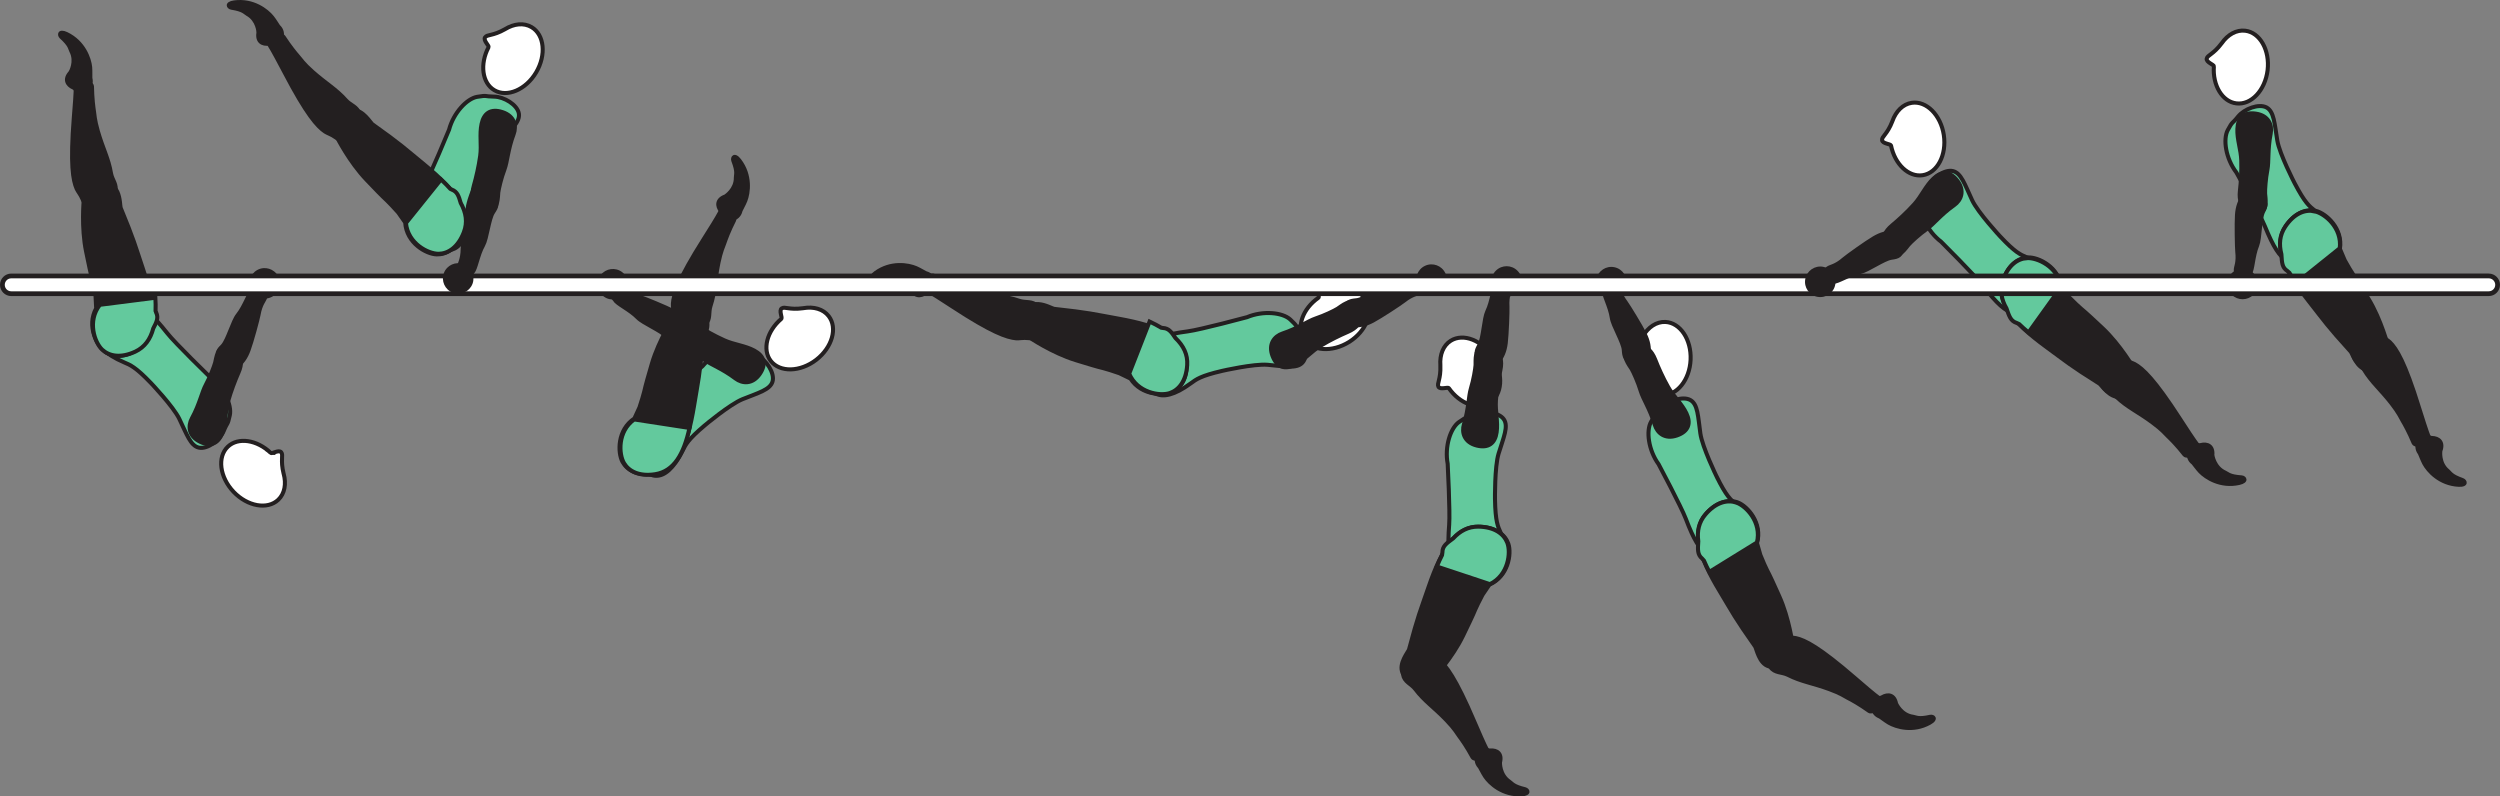 <?xml version="1.0" encoding="UTF-8" standalone="no"?>
<!-- Created with Inkscape (http://www.inkscape.org/) -->

<svg
   version="1.1"
   id="svg1"
   width="349.264"
   height="111.263"
   viewBox="0 0 349.264 111.263"
   sodipodi:docname="cell.svg"
   xmlns:inkscape="http://www.inkscape.org/namespaces/inkscape"
   xmlns:sodipodi="http://sodipodi.sourceforge.net/DTD/sodipodi-0.dtd"
   xmlns="http://www.w3.org/2000/svg"
   xmlns:svg="http://www.w3.org/2000/svg">
  <rect x="0" y="0" width="349.264" height="111.263" fill="#808080" stroke="none"/>
  <sodipodi:namedview
     id="namedview1"
     pagecolor="#ffffff"
     bordercolor="#000000"
     borderopacity="0.25"
     inkscape:showpageshadow="2"
     inkscape:pageopacity="0.0"
     inkscape:pagecheckerboard="0"
     inkscape:deskcolor="#d1d1d1">
    <inkscape:page
       x="0"
       y="0"
       inkscape:label="1"
       id="page1"
       width="349.264"
       height="111.263"
       margin="0"
       bleed="0" />
  </sodipodi:namedview>
  <defs
     id="defs1" />
  <path
     style="fill:#231f20;fill-opacity:1;fill-rule:nonzero;stroke:none"
     d="m 341.046,63.01 c 0.468,-1.27 -0.276,-1.928 -1.314,-1.942 -0.312,0 -0.572,-0.334 -0.874,-0.308 -0.703,0.052 -1.807,1.401 -0.907,2.609 0.063,0.084 0.333,0.855 0.62,1.407 0.568,1.073 2.229,2.937 4.923,3.068 1.27,0.066 1.072,-0.699 0.566,-0.886 -1.609,-0.568 -1.634,-0.938 -2.004,-1.25 -1.256,-1.026 -1.01,-2.698 -1.01,-2.698"
     id="path137" />
  <path
     style="fill:none;stroke:#231f20;stroke-width:0.333;stroke-linecap:butt;stroke-linejoin:miter;stroke-miterlimit:4;stroke-dasharray:none;stroke-opacity:1"
     d="m 341.046,63.01 c 0.468,-1.27 -0.276,-1.928 -1.314,-1.942 -0.312,0 -0.572,-0.334 -0.874,-0.308 -0.703,0.052 -1.807,1.401 -0.907,2.609 0.063,0.084 0.333,0.855 0.62,1.407 0.568,1.073 2.229,2.937 4.923,3.068 1.27,0.066 1.072,-0.699 0.566,-0.886 -1.609,-0.568 -1.634,-0.938 -2.004,-1.25 -1.256,-1.026 -1.01,-2.698 -1.01,-2.698 z"
     id="path138" />
  <path
     style="fill:#63c99d;fill-opacity:1;fill-rule:nonzero;stroke:none"
     d="m 320.566,25.582 c 1.448,2.771 2.062,3.219 2.776,3.803 4.469,3.661 2.589,5.792 -0.167,6.635 -3.244,1 -4.385,1.422 -6.755,-4.406 -0.656,-1.63 -3.989,-7.521 -3.989,-7.521 -1.485,-1.948 -1.885,-4.64 -1.199,-5.921 0.73,-1.349 0.543,-0.761 1.438,-1.885 0.87,-1.079 2.906,-1.855 3.99,-1.267 1.042,0.579 1.104,2.24 1.495,4.63 0.317,1.891 2.411,5.932 2.411,5.932"
     id="path139" />
  <path
     style="fill:none;stroke:#231f20;stroke-width:0.566;stroke-linecap:butt;stroke-linejoin:miter;stroke-miterlimit:4;stroke-dasharray:none;stroke-opacity:1"
     d="m 320.566,25.582 c 1.448,2.771 2.062,3.219 2.776,3.803 4.469,3.661 2.589,5.792 -0.167,6.635 -3.244,1 -4.385,1.422 -6.755,-4.406 -0.656,-1.63 -3.989,-7.521 -3.989,-7.521 -1.485,-1.948 -1.885,-4.64 -1.199,-5.921 0.73,-1.349 0.543,-0.761 1.438,-1.885 0.87,-1.079 2.906,-1.855 3.99,-1.267 1.042,0.579 1.104,2.24 1.495,4.63 0.317,1.891 2.411,5.932 2.411,5.932 z"
     id="path140" />
  <path
     style="fill:#ffffff;fill-opacity:1;fill-rule:nonzero;stroke:none"
     d="m 309.29,9.265 c 0.01,-0.245 -1.104,-0.562 -1,-1.073 0.104,-0.515 0.901,-0.557 2.089,-2.145 l 0.015,-0.016 c 0.833,-1.192 2.037,-1.891 3.281,-1.739 2.063,0.249 3.453,2.733 3.12,5.525 -0.348,2.818 -2.301,4.88 -4.359,4.626 -1.974,-0.235 -3.338,-2.522 -3.146,-5.178"
     id="path141" />
  <path
     style="fill:none;stroke:#231f20;stroke-width:0.566;stroke-linecap:butt;stroke-linejoin:miter;stroke-miterlimit:4;stroke-dasharray:none;stroke-opacity:1"
     d="m 309.29,9.265 c 0.01,-0.245 -1.104,-0.562 -1,-1.073 0.104,-0.515 0.901,-0.557 2.089,-2.145 l 0.015,-0.016 c 0.833,-1.192 2.037,-1.891 3.281,-1.739 2.063,0.249 3.453,2.733 3.12,5.525 -0.348,2.818 -2.301,4.88 -4.359,4.626 -1.974,-0.235 -3.338,-2.522 -3.146,-5.178 z"
     id="path142" />
  <path
     style="fill:#231f20;fill-opacity:1;fill-rule:nonzero;stroke:none"
     d="m 329.655,47.541 c 1.765,-1.427 2.296,-1.464 2.943,-0.765 0.437,0.473 1,0.754 1.276,1.025 0.926,0.901 2.12,2.819 4.062,9.109 0.443,1.423 1.078,3.418 1.4,4.21 0.511,1.26 -1.926,1.265 -2.134,0.765 -0.662,-1.584 -1.246,-2.609 -1.563,-3.145 -0.213,-0.371 -0.511,-1.074 -1.536,-2.387 -1.557,-1.995 -2.781,-2.952 -3.876,-4.765 -0.52,-0.839 -1.432,-1.14 -1.509,-2.23 -0.09,-1.077 0.937,-1.817 0.937,-1.817"
     id="path143" />
  <path
     style="fill:none;stroke:#231f20;stroke-width:0.566;stroke-linecap:butt;stroke-linejoin:miter;stroke-miterlimit:4;stroke-dasharray:none;stroke-opacity:1"
     d="m 329.655,47.541 c 1.765,-1.427 2.296,-1.464 2.943,-0.765 0.437,0.473 1,0.754 1.276,1.025 0.926,0.901 2.12,2.819 4.062,9.109 0.443,1.423 1.078,3.418 1.4,4.21 0.511,1.26 -1.926,1.265 -2.134,0.765 -0.662,-1.584 -1.246,-2.609 -1.563,-3.145 -0.213,-0.371 -0.511,-1.074 -1.536,-2.387 -1.557,-1.995 -2.781,-2.952 -3.876,-4.765 -0.52,-0.839 -1.432,-1.14 -1.509,-2.23 -0.09,-1.077 0.937,-1.817 0.937,-1.817 z"
     id="path144" />
  <path
     style="fill:#231f20;fill-opacity:1;fill-rule:nonzero;stroke:#231f20;stroke-width:0.566;stroke-linecap:round;stroke-linejoin:round;stroke-miterlimit:4;stroke-dasharray:none;stroke-opacity:1"
     d="m 330.655,51.65 c -1.407,-0.202 -2.016,-2.265 -2.245,-2.52 -3.364,-3.709 -3.516,-4.062 -5.875,-7.062 -3.421,-4.35 -5.093,-7.85 -3.145,-10.574 1.322,-1.849 2.885,-2.344 4.161,-2.03 1.416,0.358 3.801,2.452 3.348,5.312 l 0.667,1.577 c 0.573,1.011 0.854,1.511 1.182,1.985 0.568,0.818 1.126,1.739 2.146,3.411 1.802,2.964 2.75,6.693 2.75,6.693 0.156,0.266 0.178,0.547 0.131,0.812"
     id="path145" />
  <path
     style="fill:#63c99d;fill-opacity:1;fill-rule:nonzero;stroke:none"
     d="m 323.332,29.51 c -1.292,-0.27 -2.829,0.282 -4.084,2.176 -0.765,1.163 -0.885,2.434 -0.525,3.83 0.072,1.192 0.099,1.864 0.833,2.338 0.094,0.067 0.192,0.156 0.286,0.25 0.281,0.478 0.584,0.969 0.942,1.473 l 6.095,-4.895 c 0.348,-2.865 -2.115,-4.881 -3.547,-5.172"
     id="path146" />
  <path
     style="fill:none;stroke:#231f20;stroke-width:0.566;stroke-linecap:butt;stroke-linejoin:miter;stroke-miterlimit:4;stroke-dasharray:none;stroke-opacity:1"
     d="m 323.332,29.51 c -1.292,-0.27 -2.829,0.282 -4.084,2.176 -0.765,1.163 -0.885,2.434 -0.525,3.83 0.072,1.192 0.099,1.864 0.833,2.338 0.094,0.067 0.192,0.156 0.286,0.25 0.281,0.478 0.584,0.969 0.942,1.473 l 6.095,-4.895 c 0.348,-2.865 -2.115,-4.881 -3.547,-5.172 z"
     id="path147" />
  <path
     style="fill:#231f20;fill-opacity:1;fill-rule:nonzero;stroke:none"
     d="m 315.582,29.598 c 1.297,-0.021 0.896,-2.021 0.865,-2.552 -0.027,-0.546 0.083,-2.104 0.317,-3.297 0.235,-1.203 0.016,-2.807 0.463,-5.088 0.235,-1.197 -0.296,-2.516 -2.052,-2.781 -1.739,-0.265 -2.541,0.615 -2.599,2.115 -0.068,1.489 0.506,2.921 0.542,4.431 0.048,1.511 -0.052,3.058 -0.192,4.266 -0.151,1.37 0.276,2.109 0.697,2.338 1.043,0.595 1.959,0.568 1.959,0.568"
     id="path148" />
  <path
     style="fill:none;stroke:#231f20;stroke-width:0.566;stroke-linecap:butt;stroke-linejoin:miter;stroke-miterlimit:4;stroke-dasharray:none;stroke-opacity:1"
     d="m 315.582,29.598 c 1.297,-0.021 0.896,-2.021 0.865,-2.552 -0.027,-0.546 0.083,-2.104 0.317,-3.297 0.235,-1.203 0.016,-2.807 0.463,-5.088 0.235,-1.197 -0.296,-2.516 -2.052,-2.781 -1.739,-0.265 -2.541,0.615 -2.599,2.115 -0.068,1.489 0.506,2.921 0.542,4.431 0.048,1.511 -0.052,3.058 -0.192,4.266 -0.151,1.37 0.276,2.109 0.697,2.338 1.043,0.595 1.959,0.568 1.959,0.568 z"
     id="path149" />
  <path
     style="fill:#231f20;fill-opacity:1;fill-rule:nonzero;stroke:none"
     d="m 314.306,38.218 c 0.417,-0.484 0.417,-2.437 1.03,-3.926 0.412,-1 0.334,-3.746 0.83,-4.71 0.442,-0.89 0.557,-1.338 -0.371,-2.02 -0.547,-0.401 -1.864,-0.833 -2.183,-0.432 -0.754,0.922 -1.014,1.828 -1.093,2.895 -0.083,1.215 -0.02,4.527 0.041,5.136 0.178,1.511 -0.213,2.14 -0.208,2.536 0.016,0.767 0.318,0.948 0.803,1.047 0.943,0.193 1.151,-0.526 1.151,-0.526"
     id="path150" />
  <path
     style="fill:none;stroke:#231f20;stroke-width:0.566;stroke-linecap:butt;stroke-linejoin:miter;stroke-miterlimit:4;stroke-dasharray:none;stroke-opacity:1"
     d="m 314.306,38.218 c 0.417,-0.484 0.417,-2.437 1.03,-3.926 0.412,-1 0.334,-3.746 0.83,-4.71 0.442,-0.89 0.557,-1.338 -0.371,-2.02 -0.547,-0.401 -1.864,-0.833 -2.183,-0.432 -0.754,0.922 -1.014,1.828 -1.093,2.895 -0.083,1.215 -0.02,4.527 0.041,5.136 0.178,1.511 -0.213,2.14 -0.208,2.536 0.016,0.767 0.318,0.948 0.803,1.047 0.943,0.193 1.151,-0.526 1.151,-0.526 z"
     id="path151" />
  <path
     style="fill:#231f20;fill-opacity:1;fill-rule:nonzero;stroke:none"
     d="m 311.795,41.182 c 0.839,0.834 2.188,0.828 3.021,-0.005 0.834,-0.833 0.828,-2.183 0,-3.016 -0.838,-0.833 -2.188,-0.833 -3.026,0 -0.834,0.839 -0.828,2.188 0.005,3.021"
     id="path152" />
  <path
     style="fill:#231f20;fill-opacity:1;fill-rule:nonzero;stroke:none"
     d="m 309.196,63.582 c 0.115,-1.348 -0.776,-1.781 -1.781,-1.514 -0.301,0.082 -0.64,-0.167 -0.926,-0.068 -0.662,0.24 -1.366,1.833 -0.172,2.754 0.082,0.068 0.546,0.74 0.973,1.194 0.838,0.88 2.933,2.229 5.562,1.634 1.251,-0.281 0.855,-0.962 0.314,-1.005 -1.704,-0.119 -1.83,-0.468 -2.267,-0.661 -1.484,-0.662 -1.703,-2.334 -1.703,-2.334"
     id="path153" />
  <path
     style="fill:none;stroke:#231f20;stroke-width:0.333;stroke-linecap:butt;stroke-linejoin:miter;stroke-miterlimit:4;stroke-dasharray:none;stroke-opacity:1"
     d="m 309.196,63.582 c 0.115,-1.348 -0.776,-1.781 -1.781,-1.514 -0.301,0.082 -0.64,-0.167 -0.926,-0.068 -0.662,0.24 -1.366,1.833 -0.172,2.754 0.082,0.068 0.546,0.74 0.973,1.194 0.838,0.88 2.933,2.229 5.562,1.634 1.251,-0.281 0.855,-0.962 0.314,-1.005 -1.704,-0.119 -1.83,-0.468 -2.267,-0.661 -1.484,-0.662 -1.703,-2.334 -1.703,-2.334 z"
     id="path154" />
  <path
     style="fill:#63c99d;fill-opacity:1;fill-rule:nonzero;stroke:none"
     d="m 279.426,33.025 c 2.14,2.281 2.853,2.548 3.697,2.917 5.287,2.328 4.047,4.886 1.62,6.438 -2.853,1.833 -3.844,2.552 -7.686,-2.432 -1.068,-1.391 -5.866,-6.172 -5.866,-6.172 -1.953,-1.479 -3.062,-3.964 -2.74,-5.386 0.339,-1.494 0.314,-0.88 0.876,-2.202 0.542,-1.272 2.302,-2.568 3.506,-2.287 1.156,0.276 1.661,1.859 2.681,4.057 0.808,1.734 3.912,5.067 3.912,5.067"
     id="path155" />
  <path
     style="fill:none;stroke:#231f20;stroke-width:0.566;stroke-linecap:butt;stroke-linejoin:miter;stroke-miterlimit:4;stroke-dasharray:none;stroke-opacity:1"
     d="m 279.426,33.025 c 2.14,2.281 2.853,2.548 3.697,2.917 5.287,2.328 4.047,4.886 1.62,6.438 -2.853,1.833 -3.844,2.552 -7.686,-2.432 -1.068,-1.391 -5.866,-6.172 -5.866,-6.172 -1.953,-1.479 -3.062,-3.964 -2.74,-5.386 0.339,-1.494 0.314,-0.88 0.876,-2.202 0.542,-1.272 2.302,-2.568 3.506,-2.287 1.156,0.276 1.661,1.859 2.681,4.057 0.808,1.734 3.912,5.067 3.912,5.067 z"
     id="path156" />
  <path
     style="fill:#ffffff;fill-opacity:1;fill-rule:nonzero;stroke:none"
     d="m 264.186,20.333 c -0.057,-0.24 -1.213,-0.245 -1.249,-0.765 -0.038,-0.527 0.718,-0.776 1.437,-2.625 l 0.005,-0.022 c 0.49,-1.369 1.458,-2.369 2.698,-2.557 2.057,-0.312 4.057,1.709 4.484,4.491 0.422,2.801 -0.906,5.311 -2.952,5.623 -1.964,0.303 -3.891,-1.53 -4.423,-4.145"
     id="path157" />
  <path
     style="fill:none;stroke:#231f20;stroke-width:0.566;stroke-linecap:butt;stroke-linejoin:miter;stroke-miterlimit:4;stroke-dasharray:none;stroke-opacity:1"
     d="m 264.186,20.333 c -0.057,-0.24 -1.213,-0.245 -1.249,-0.765 -0.038,-0.527 0.718,-0.776 1.437,-2.625 l 0.005,-0.022 c 0.49,-1.369 1.458,-2.369 2.698,-2.557 2.057,-0.312 4.057,1.709 4.484,4.491 0.422,2.801 -0.906,5.311 -2.952,5.623 -1.964,0.303 -3.891,-1.53 -4.423,-4.145 z"
     id="path158" />
  <path
     style="fill:#231f20;fill-opacity:1;fill-rule:nonzero;stroke:none"
     d="m 294.082,51.74 c 1.312,-1.85 1.812,-2.027 2.625,-1.527 0.552,0.333 1.167,0.459 1.506,0.645 1.134,0.62 2.79,2.147 6.358,7.683 0.803,1.251 1.954,3.005 2.48,3.683 0.823,1.077 -1.521,1.729 -1.854,1.306 -1.058,-1.348 -1.896,-2.177 -2.35,-2.609 -0.306,-0.296 -0.776,-0.896 -2.124,-1.885 -2.026,-1.506 -3.469,-2.104 -5.01,-3.552 -0.724,-0.667 -1.683,-0.719 -2.047,-1.74 -0.381,-1.015 0.416,-2.004 0.416,-2.004"
     id="path159" />
  <path
     style="fill:none;stroke:#231f20;stroke-width:0.566;stroke-linecap:butt;stroke-linejoin:miter;stroke-miterlimit:4;stroke-dasharray:none;stroke-opacity:1"
     d="m 294.082,51.74 c 1.312,-1.85 1.812,-2.027 2.625,-1.527 0.552,0.333 1.167,0.459 1.506,0.645 1.134,0.62 2.79,2.147 6.358,7.683 0.803,1.251 1.954,3.005 2.48,3.683 0.823,1.077 -1.521,1.729 -1.854,1.306 -1.058,-1.348 -1.896,-2.177 -2.35,-2.609 -0.306,-0.296 -0.776,-0.896 -2.124,-1.885 -2.026,-1.506 -3.469,-2.104 -5.01,-3.552 -0.724,-0.667 -1.683,-0.719 -2.047,-1.74 -0.381,-1.015 0.416,-2.004 0.416,-2.004 z"
     id="path160" />
  <path
     style="fill:#231f20;fill-opacity:1;fill-rule:nonzero;stroke:#231f20;stroke-width:0.566;stroke-linecap:round;stroke-linejoin:round;stroke-miterlimit:4;stroke-dasharray:none;stroke-opacity:1"
     d="m 296.145,55.432 c -1.412,0.182 -2.552,-1.646 -2.839,-1.828 -4.24,-2.672 -4.473,-2.97 -7.557,-5.224 -4.459,-3.276 -7.011,-6.192 -5.87,-9.344 0.776,-2.135 2.156,-3.031 3.468,-3.072 1.459,-0.038 4.319,1.342 4.652,4.218 l 1.062,1.339 c 0.829,0.823 1.234,1.228 1.672,1.593 0.77,0.64 1.552,1.375 2.985,2.714 2.531,2.374 4.443,5.708 4.443,5.708 0.224,0.213 0.322,0.48 0.342,0.75"
     id="path161" />
  <path
     style="fill:#63c99d;fill-opacity:1;fill-rule:nonzero;stroke:none"
     d="m 283.15,36.062 c -1.317,0.088 -2.651,1.036 -3.355,3.198 -0.421,1.322 -0.197,2.584 0.522,3.828 0.39,1.13 0.598,1.77 1.432,2.032 0.109,0.036 0.224,0.098 0.344,0.161 0.401,0.385 0.822,0.776 1.301,1.167 l 4.557,-6.35 c -0.437,-2.854 -3.342,-4.134 -4.801,-4.036"
     id="path162" />
  <path
     style="fill:none;stroke:#231f20;stroke-width:0.566;stroke-linecap:butt;stroke-linejoin:miter;stroke-miterlimit:4;stroke-dasharray:none;stroke-opacity:1"
     d="m 283.15,36.062 c -1.317,0.088 -2.651,1.036 -3.355,3.198 -0.421,1.322 -0.197,2.584 0.522,3.828 0.39,1.13 0.598,1.77 1.432,2.032 0.109,0.036 0.224,0.098 0.344,0.161 0.401,0.385 0.822,0.776 1.301,1.167 l 4.557,-6.35 c -0.437,-2.854 -3.342,-4.134 -4.801,-4.036 z"
     id="path163" />
  <path
     style="fill:#231f20;fill-opacity:1;fill-rule:nonzero;stroke:none"
     d="m 264.243,35.421 c 0.954,0.885 2.042,-0.839 2.396,-1.239 0.36,-0.417 1.506,-1.464 2.506,-2.166 1.005,-0.704 1.958,-2.011 3.854,-3.35 1,-0.702 1.526,-2.026 0.443,-3.432 -1.073,-1.39 -2.261,-1.308 -3.339,-0.27 -1.084,1.025 -1.661,2.457 -2.672,3.577 -1.016,1.125 -2.161,2.172 -3.094,2.948 -1.058,0.88 -1.26,1.713 -1.114,2.167 0.343,1.15 1.02,1.765 1.02,1.765"
     id="path164" />
  <path
     style="fill:none;stroke:#231f20;stroke-width:0.566;stroke-linecap:butt;stroke-linejoin:miter;stroke-miterlimit:4;stroke-dasharray:none;stroke-opacity:1"
     d="m 264.243,35.421 c 0.954,0.885 2.042,-0.839 2.396,-1.239 0.36,-0.417 1.506,-1.464 2.506,-2.166 1.005,-0.704 1.958,-2.011 3.854,-3.35 1,-0.702 1.526,-2.026 0.443,-3.432 -1.073,-1.39 -2.261,-1.308 -3.339,-0.27 -1.084,1.025 -1.661,2.457 -2.672,3.577 -1.016,1.125 -2.161,2.172 -3.094,2.948 -1.058,0.88 -1.26,1.713 -1.114,2.167 0.343,1.15 1.02,1.765 1.02,1.765 z"
     id="path165" />
  <path
     style="fill:#231f20;fill-opacity:1;fill-rule:nonzero;stroke:none"
     d="m 225.546,37.333 c -1.152,-0.245 -2.281,0.495 -2.521,1.645 -0.244,1.156 0.494,2.287 1.65,2.527 1.152,0.239 2.282,-0.5 2.527,-1.651 0.24,-1.152 -0.505,-2.281 -1.656,-2.521"
     id="path166" />
  <path
     style="fill:#231f20;fill-opacity:1;fill-rule:nonzero;stroke:none"
     d="m 265.003,98.265 c -0.27,-1.323 -1.249,-1.484 -2.14,-0.948 -0.265,0.161 -0.661,0.021 -0.906,0.193 -0.572,0.422 -0.791,2.146 0.604,2.698 0.105,0.036 0.74,0.552 1.272,0.865 1.052,0.609 3.446,1.323 5.801,0.009 1.12,-0.618 0.547,-1.166 0.016,-1.057 -1.667,0.371 -1.885,0.073 -2.36,0 -1.615,-0.208 -2.287,-1.76 -2.287,-1.76"
     id="path167" />
  <path
     style="fill:none;stroke:#231f20;stroke-width:0.333;stroke-linecap:butt;stroke-linejoin:miter;stroke-miterlimit:4;stroke-dasharray:none;stroke-opacity:1"
     d="m 265.003,98.265 c -0.27,-1.323 -1.249,-1.484 -2.14,-0.948 -0.265,0.161 -0.661,0.021 -0.906,0.193 -0.572,0.422 -0.791,2.146 0.604,2.698 0.105,0.036 0.74,0.552 1.272,0.865 1.052,0.609 3.446,1.323 5.801,0.009 1.12,-0.618 0.547,-1.166 0.016,-1.057 -1.667,0.371 -1.885,0.073 -2.36,0 -1.615,-0.208 -2.287,-1.76 -2.287,-1.76 z"
     id="path168" />
  <path
     style="fill:#63c99d;fill-opacity:1;fill-rule:nonzero;stroke:none"
     d="m 239.811,66.552 c 1.38,2.806 1.984,3.265 2.683,3.869 4.375,3.776 2.443,5.855 -0.333,6.631 -3.267,0.921 -4.418,1.312 -6.642,-4.574 -0.62,-1.64 -3.801,-7.62 -3.801,-7.62 -1.433,-1.984 -1.772,-4.681 -1.048,-5.948 0.767,-1.328 0.563,-0.749 1.485,-1.848 0.891,-1.057 2.954,-1.786 4.02,-1.161 1.027,0.599 1.043,2.26 1.376,4.661 0.271,1.896 2.26,5.99 2.26,5.99"
     id="path169" />
  <path
     style="fill:none;stroke:#231f20;stroke-width:0.566;stroke-linecap:butt;stroke-linejoin:miter;stroke-miterlimit:4;stroke-dasharray:none;stroke-opacity:1"
     d="m 239.811,66.552 c 1.38,2.806 1.984,3.265 2.683,3.869 4.375,3.776 2.443,5.855 -0.333,6.631 -3.267,0.921 -4.418,1.312 -6.642,-4.574 -0.62,-1.64 -3.801,-7.62 -3.801,-7.62 -1.433,-1.984 -1.772,-4.681 -1.048,-5.948 0.767,-1.328 0.563,-0.749 1.485,-1.848 0.891,-1.057 2.954,-1.786 4.02,-1.161 1.027,0.599 1.043,2.26 1.376,4.661 0.271,1.896 2.26,5.99 2.26,5.99 z"
     id="path170" />
  <path
     style="fill:#ffffff;fill-opacity:1;fill-rule:nonzero;stroke:none"
     d="m 228.67,50.276 c -0.015,-0.246 -1.145,-0.475 -1.083,-0.995 0.068,-0.527 0.86,-0.625 1.922,-2.303 l 0.01,-0.014 c 0.74,-1.251 1.891,-2.043 3.142,-1.986 2.077,0.095 3.65,2.459 3.525,5.276 -0.125,2.828 -1.916,5.038 -3.984,4.943 -1.989,-0.083 -3.521,-2.26 -3.532,-4.921"
     id="path171" />
  <path
     style="fill:none;stroke:#231f20;stroke-width:0.566;stroke-linecap:butt;stroke-linejoin:miter;stroke-miterlimit:4;stroke-dasharray:none;stroke-opacity:1"
     d="m 228.67,50.276 c -0.015,-0.246 -1.145,-0.475 -1.083,-0.995 0.068,-0.527 0.86,-0.625 1.922,-2.303 l 0.01,-0.014 c 0.74,-1.251 1.891,-2.043 3.142,-1.986 2.077,0.095 3.65,2.459 3.525,5.276 -0.125,2.828 -1.916,5.038 -3.984,4.943 -1.989,-0.083 -3.521,-2.26 -3.532,-4.921 z"
     id="path172" />
  <path
     style="fill:#231f20;fill-opacity:1;fill-rule:nonzero;stroke:none"
     d="m 247.166,91.15 c 0.739,-2.14 1.167,-2.458 2.088,-2.197 0.625,0.167 1.249,0.109 1.625,0.192 1.271,0.271 3.287,1.276 8.266,5.584 1.125,0.979 2.718,2.339 3.416,2.844 1.089,0.796 -0.974,2.083 -1.411,1.771 -1.401,-0.995 -2.437,-1.563 -2.995,-1.844 -0.38,-0.199 -0.994,-0.642 -2.562,-1.214 -2.37,-0.87 -3.923,-1.042 -5.808,-2 -0.886,-0.437 -1.818,-0.213 -2.458,-1.094 -0.646,-0.864 -0.161,-2.042 -0.161,-2.042"
     id="path173" />
  <path
     style="fill:none;stroke:#231f20;stroke-width:0.566;stroke-linecap:butt;stroke-linejoin:miter;stroke-miterlimit:4;stroke-dasharray:none;stroke-opacity:1"
     d="m 247.166,91.15 c 0.739,-2.14 1.167,-2.458 2.088,-2.197 0.625,0.167 1.249,0.109 1.625,0.192 1.271,0.271 3.287,1.276 8.266,5.584 1.125,0.979 2.718,2.339 3.416,2.844 1.089,0.796 -0.974,2.083 -1.411,1.771 -1.401,-0.995 -2.437,-1.563 -2.995,-1.844 -0.38,-0.199 -0.994,-0.642 -2.562,-1.214 -2.37,-0.87 -3.923,-1.042 -5.808,-2 -0.886,-0.437 -1.818,-0.213 -2.458,-1.094 -0.646,-0.864 -0.161,-2.042 -0.161,-2.042 z"
     id="path174" />
  <path
     style="fill:#231f20;fill-opacity:1;fill-rule:nonzero;stroke:#231f20;stroke-width:0.566;stroke-linecap:round;stroke-linejoin:round;stroke-miterlimit:4;stroke-dasharray:none;stroke-opacity:1"
     d="m 247.114,93.093 c -1.371,-0.375 -1.72,-2.5 -1.917,-2.776 -2.886,-4.099 -2.99,-4.468 -4.959,-7.74 -2.859,-4.733 -4.088,-8.411 -1.823,-10.88 1.542,-1.667 3.151,-1.963 4.38,-1.495 1.36,0.527 3.47,2.902 2.667,5.678 l 0.469,1.645 c 0.448,1.079 0.667,1.609 0.927,2.115 0.469,0.885 0.912,1.876 1.713,3.657 1.428,3.167 1.902,6.979 1.902,6.979 0.125,0.286 0.114,0.568 0.03,0.822"
     id="path175" />
  <path
     style="fill:#63c99d;fill-opacity:1;fill-rule:nonzero;stroke:none"
     d="m 242.577,70.213 c -1.25,-0.427 -2.85,-0.063 -4.323,1.661 -0.907,1.058 -1.183,2.314 -0.995,3.74 -0.073,1.192 -0.13,1.859 0.536,2.416 0.09,0.079 0.172,0.178 0.256,0.282 0.219,0.51 0.458,1.037 0.755,1.584 l 6.645,-4.104 c 0.704,-2.808 -1.494,-5.106 -2.874,-5.579"
     id="path176" />
  <path
     style="fill:none;stroke:#231f20;stroke-width:0.566;stroke-linecap:butt;stroke-linejoin:miter;stroke-miterlimit:4;stroke-dasharray:none;stroke-opacity:1"
     d="m 242.577,70.213 c -1.25,-0.427 -2.85,-0.063 -4.323,1.661 -0.907,1.058 -1.183,2.314 -0.995,3.74 -0.073,1.192 -0.13,1.859 0.536,2.416 0.09,0.079 0.172,0.178 0.256,0.282 0.219,0.51 0.458,1.037 0.755,1.584 l 6.645,-4.104 c 0.704,-2.808 -1.494,-5.106 -2.874,-5.579 z"
     id="path177" />
  <path
     style="fill:#231f20;fill-opacity:1;fill-rule:nonzero;stroke:none"
     d="m 224.082,40.505 c -0.115,0.629 0.875,2.312 1.099,3.905 0.152,1.074 1.604,3.402 1.672,4.48 0.068,0.995 0.188,1.443 1.333,1.563 0.683,0.068 2.032,-0.229 2.109,-0.735 0.178,-1.172 -0.052,-2.093 -0.525,-3.046 -0.543,-1.095 -2.271,-3.918 -2.636,-4.412 -0.911,-1.214 -0.896,-1.948 -1.104,-2.296 -0.401,-0.652 -0.751,-0.658 -1.224,-0.491 -0.907,0.313 -0.724,1.032 -0.724,1.032"
     id="path178" />
  <path
     style="fill:none;stroke:#231f20;stroke-width:0.566;stroke-linecap:butt;stroke-linejoin:miter;stroke-miterlimit:4;stroke-dasharray:none;stroke-opacity:1"
     d="m 224.082,40.505 c -0.115,0.629 0.875,2.312 1.099,3.905 0.152,1.074 1.604,3.402 1.672,4.48 0.068,0.995 0.188,1.443 1.333,1.563 0.683,0.068 2.032,-0.229 2.109,-0.735 0.178,-1.172 -0.052,-2.093 -0.525,-3.046 -0.543,-1.095 -2.271,-3.918 -2.636,-4.412 -0.911,-1.214 -0.896,-1.948 -1.104,-2.296 -0.401,-0.652 -0.751,-0.658 -1.224,-0.491 -0.907,0.313 -0.724,1.032 -0.724,1.032 z"
     id="path179" />
  <path
     style="fill:#231f20;fill-opacity:1;fill-rule:nonzero;stroke:none"
     d="m 227.53,48.885 c -1.14,0.62 0.145,2.203 0.421,2.661 0.276,0.474 0.912,1.896 1.262,3.063 0.353,1.177 1.286,2.495 1.962,4.719 0.35,1.172 1.434,2.088 3.11,1.505 1.661,-0.584 1.958,-1.729 1.318,-3.084 -0.636,-1.353 -1.813,-2.348 -2.552,-3.672 -0.745,-1.312 -1.376,-2.724 -1.818,-3.859 -0.51,-1.286 -1.234,-1.74 -1.708,-1.745 -1.198,-0.036 -1.995,0.412 -1.995,0.412"
     id="path180" />
  <path
     style="fill:none;stroke:#231f20;stroke-width:0.566;stroke-linecap:butt;stroke-linejoin:miter;stroke-miterlimit:4;stroke-dasharray:none;stroke-opacity:1"
     d="m 227.53,48.885 c -1.14,0.62 0.145,2.203 0.421,2.661 0.276,0.474 0.912,1.896 1.262,3.063 0.353,1.177 1.286,2.495 1.962,4.719 0.35,1.172 1.434,2.088 3.11,1.505 1.661,-0.584 1.958,-1.729 1.318,-3.084 -0.636,-1.353 -1.813,-2.348 -2.552,-3.672 -0.745,-1.312 -1.376,-2.724 -1.818,-3.859 -0.51,-1.286 -1.234,-1.74 -1.708,-1.745 -1.198,-0.036 -1.995,0.412 -1.995,0.412 z"
     id="path181" />
  <path
     style="fill:#231f20;fill-opacity:1;fill-rule:nonzero;stroke:none"
     d="m 212.003,37.828 c -0.828,-0.844 -2.176,-0.85 -3.014,-0.022 -0.839,0.824 -0.85,2.178 -0.016,3.016 0.822,0.839 2.172,0.85 3.016,0.022 0.833,-0.828 0.844,-2.178 0.014,-3.016"
     id="path182" />
  <path
     style="fill:#231f20;fill-opacity:1;fill-rule:nonzero;stroke:none"
     d="m 209.67,106.525 c 0.333,-1.307 -0.473,-1.885 -1.504,-1.791 -0.313,0.031 -0.605,-0.27 -0.901,-0.218 -0.694,0.118 -1.652,1.582 -0.636,2.686 0.073,0.079 0.417,0.818 0.761,1.334 0.676,1.01 2.52,2.698 5.208,2.552 1.276,-0.068 1.005,-0.807 0.479,-0.943 -1.662,-0.401 -1.724,-0.76 -2.126,-1.031 -1.353,-0.901 -1.281,-2.589 -1.281,-2.589"
     id="path183" />
  <path
     style="fill:none;stroke:#231f20;stroke-width:0.333;stroke-linecap:butt;stroke-linejoin:miter;stroke-miterlimit:4;stroke-dasharray:none;stroke-opacity:1"
     d="m 209.67,106.525 c 0.333,-1.307 -0.473,-1.885 -1.504,-1.791 -0.313,0.031 -0.605,-0.27 -0.901,-0.218 -0.694,0.118 -1.652,1.582 -0.636,2.686 0.073,0.079 0.417,0.818 0.761,1.334 0.676,1.01 2.52,2.698 5.208,2.552 1.276,-0.068 1.005,-0.807 0.479,-0.943 -1.662,-0.401 -1.724,-0.76 -2.126,-1.031 -1.353,-0.901 -1.281,-2.589 -1.281,-2.589 z"
     id="path184" />
  <path
     style="fill:#63c99d;fill-opacity:1;fill-rule:nonzero;stroke:none"
     d="m 208.858,69.765 c 0.057,3.131 0.412,3.797 0.787,4.641 2.358,5.276 -0.276,6.338 -3.12,5.864 -3.344,-0.552 -4.552,-0.688 -4.068,-6.958 0.141,-1.75 -0.208,-8.511 -0.208,-8.511 -0.454,-2.411 0.39,-5 1.578,-5.837 1.26,-0.882 0.828,-0.439 2.13,-1.043 1.261,-0.577 3.433,-0.359 4.136,0.656 0.672,0.975 -0.022,2.491 -0.735,4.808 -0.563,1.833 -0.5,6.38 -0.5,6.38"
     id="path185" />
  <path
     style="fill:none;stroke:#231f20;stroke-width:0.566;stroke-linecap:butt;stroke-linejoin:miter;stroke-miterlimit:4;stroke-dasharray:none;stroke-opacity:1"
     d="m 208.858,69.765 c 0.057,3.131 0.412,3.797 0.787,4.641 2.358,5.276 -0.276,6.338 -3.12,5.864 -3.344,-0.552 -4.552,-0.688 -4.068,-6.958 0.141,-1.75 -0.208,-8.511 -0.208,-8.511 -0.454,-2.411 0.39,-5 1.578,-5.837 1.26,-0.882 0.828,-0.439 2.13,-1.043 1.261,-0.577 3.433,-0.359 4.136,0.656 0.672,0.975 -0.022,2.491 -0.735,4.808 -0.563,1.833 -0.5,6.38 -0.5,6.38 z"
     id="path186" />
  <path
     style="fill:#ffffff;fill-opacity:1;fill-rule:nonzero;stroke:none"
     d="m 202.41,54.229 c -0.151,-0.193 -1.208,0.26 -1.453,-0.199 -0.244,-0.468 0.349,-1.005 0.27,-2.984 v -0.021 c -0.104,-1.452 0.391,-2.755 1.448,-3.421 1.767,-1.104 4.407,-0.058 5.907,2.328 1.505,2.401 1.292,5.234 -0.464,6.338 -1.681,1.058 -4.181,0.14 -5.708,-2.041"
     id="path187" />
  <path
     style="fill:none;stroke:#231f20;stroke-width:0.566;stroke-linecap:butt;stroke-linejoin:miter;stroke-miterlimit:4;stroke-dasharray:none;stroke-opacity:1"
     d="m 202.41,54.229 c -0.151,-0.193 -1.208,0.26 -1.453,-0.199 -0.244,-0.468 0.349,-1.005 0.27,-2.984 v -0.021 c -0.104,-1.452 0.391,-2.755 1.448,-3.421 1.767,-1.104 4.407,-0.058 5.907,2.328 1.505,2.401 1.292,5.234 -0.464,6.338 -1.681,1.058 -4.181,0.14 -5.708,-2.041 z"
     id="path188" />
  <path
     style="fill:#231f20;fill-opacity:1;fill-rule:nonzero;stroke:none"
     d="m 196.754,92.312 c 1.604,-1.599 2.131,-1.692 2.844,-1.063 0.489,0.423 1.072,0.647 1.38,0.891 1.016,0.802 2.396,2.584 4.973,8.636 0.584,1.374 1.423,3.297 1.83,4.052 0.629,1.202 -1.792,1.448 -2.048,0.978 -0.818,-1.505 -1.506,-2.473 -1.88,-2.968 -0.25,-0.344 -0.615,-1.016 -1.771,-2.218 -1.749,-1.823 -3.073,-2.652 -4.349,-4.339 -0.599,-0.781 -1.536,-0.989 -1.724,-2.063 -0.203,-1.062 0.745,-1.906 0.745,-1.906"
     id="path189" />
  <path
     style="fill:none;stroke:#231f20;stroke-width:0.566;stroke-linecap:butt;stroke-linejoin:miter;stroke-miterlimit:4;stroke-dasharray:none;stroke-opacity:1"
     d="m 196.754,92.312 c 1.604,-1.599 2.131,-1.692 2.844,-1.063 0.489,0.423 1.072,0.647 1.38,0.891 1.016,0.802 2.396,2.584 4.973,8.636 0.584,1.374 1.423,3.297 1.83,4.052 0.629,1.202 -1.792,1.448 -2.048,0.978 -0.818,-1.505 -1.506,-2.473 -1.88,-2.968 -0.25,-0.344 -0.615,-1.016 -1.771,-2.218 -1.749,-1.823 -3.073,-2.652 -4.349,-4.339 -0.599,-0.781 -1.536,-0.989 -1.724,-2.063 -0.203,-1.062 0.745,-1.906 0.745,-1.906 z"
     id="path190" />
  <path
     style="fill:#231f20;fill-opacity:1;fill-rule:nonzero;stroke:#231f20;stroke-width:0.566;stroke-linecap:round;stroke-linejoin:round;stroke-miterlimit:4;stroke-dasharray:none;stroke-opacity:1"
     d="m 195.946,93.989 c -0.593,-1.292 0.813,-2.921 0.901,-3.249 1.292,-4.844 1.506,-5.158 2.746,-8.772 1.797,-5.234 3.828,-8.536 7.177,-8.38 2.271,0.104 3.525,1.152 3.957,2.396 0.47,1.38 0,4.526 -2.645,5.693 l -0.959,1.411 c -0.536,1.037 -0.801,1.546 -1.025,2.073 -0.38,0.921 -0.855,1.896 -1.704,3.656 -1.509,3.125 -4.124,5.943 -4.124,5.943 -0.141,0.276 -0.365,0.448 -0.615,0.546"
     id="path191" />
  <path
     style="fill:#63c99d;fill-opacity:1;fill-rule:nonzero;stroke:none"
     d="m 206.53,73.573 c -1.391,-0.011 -2.531,0.577 -3.511,1.64 -0.958,0.708 -1.505,1.093 -1.505,1.964 -0.005,0.115 -0.025,0.244 -0.052,0.375 -0.249,0.494 -0.5,1.021 -0.729,1.593 l 7.417,2.464 c 2.599,-1.26 2.953,-4.421 2.427,-5.787 -0.474,-1.229 -1.782,-2.218 -4.047,-2.249"
     id="path192" />
  <path
     style="fill:none;stroke:#231f20;stroke-width:0.566;stroke-linecap:butt;stroke-linejoin:miter;stroke-miterlimit:4;stroke-dasharray:none;stroke-opacity:1"
     d="m 206.53,73.573 c -1.391,-0.011 -2.531,0.577 -3.511,1.64 -0.958,0.708 -1.505,1.093 -1.505,1.964 -0.005,0.115 -0.025,0.244 -0.052,0.375 -0.249,0.494 -0.5,1.021 -0.729,1.593 l 7.417,2.464 c 2.599,-1.26 2.953,-4.421 2.427,-5.787 -0.474,-1.229 -1.782,-2.218 -4.047,-2.249 z"
     id="path193" />
  <path
     style="fill:#231f20;fill-opacity:1;fill-rule:nonzero;stroke:none"
     d="m 209.03,39.661 c -0.443,0.464 -0.552,2.412 -1.249,3.86 -0.47,0.979 -0.543,3.723 -1.084,4.661 -0.49,0.864 -0.64,1.307 0.249,2.036 0.527,0.438 1.824,0.932 2.163,0.558 0.796,-0.88 1.114,-1.776 1.249,-2.828 0.151,-1.214 0.276,-4.522 0.24,-5.136 -0.089,-1.515 0.333,-2.12 0.348,-2.52 0.032,-0.767 -0.255,-0.964 -0.744,-1.095 -0.927,-0.239 -1.172,0.464 -1.172,0.464"
     id="path194" />
  <path
     style="fill:none;stroke:#231f20;stroke-width:0.566;stroke-linecap:butt;stroke-linejoin:miter;stroke-miterlimit:4;stroke-dasharray:none;stroke-opacity:1"
     d="m 209.03,39.661 c -0.443,0.464 -0.552,2.412 -1.249,3.86 -0.47,0.979 -0.543,3.723 -1.084,4.661 -0.49,0.864 -0.64,1.307 0.249,2.036 0.527,0.438 1.824,0.932 2.163,0.558 0.796,-0.88 1.114,-1.776 1.249,-2.828 0.151,-1.214 0.276,-4.522 0.24,-5.136 -0.089,-1.515 0.333,-2.12 0.348,-2.52 0.032,-0.767 -0.255,-0.964 -0.744,-1.095 -0.927,-0.239 -1.172,0.464 -1.172,0.464 z"
     id="path195" />
  <path
     style="fill:#231f20;fill-opacity:1;fill-rule:nonzero;stroke:none"
     d="m 207.265,48.546 c -1.292,-0.109 -1.095,1.922 -1.12,2.459 -0.031,0.541 -0.292,2.077 -0.646,3.244 -0.354,1.177 -0.302,2.792 -0.974,5.016 -0.355,1.172 0.046,2.532 1.765,2.975 1.699,0.432 2.584,-0.36 2.797,-1.839 0.219,-1.48 -0.208,-2.964 -0.098,-4.469 0.114,-1.511 0.364,-3.036 0.624,-4.224 0.286,-1.355 -0.062,-2.131 -0.458,-2.402 -0.974,-0.686 -1.89,-0.76 -1.89,-0.76"
     id="path196" />
  <path
     style="fill:none;stroke:#231f20;stroke-width:0.566;stroke-linecap:butt;stroke-linejoin:miter;stroke-miterlimit:4;stroke-dasharray:none;stroke-opacity:1"
     d="m 207.265,48.546 c -1.292,-0.109 -1.095,1.922 -1.12,2.459 -0.031,0.541 -0.292,2.077 -0.646,3.244 -0.354,1.177 -0.302,2.792 -0.974,5.016 -0.355,1.172 0.046,2.532 1.765,2.975 1.699,0.432 2.584,-0.36 2.797,-1.839 0.219,-1.48 -0.208,-2.964 -0.098,-4.469 0.114,-1.511 0.364,-3.036 0.624,-4.224 0.286,-1.355 -0.062,-2.131 -0.458,-2.402 -0.974,-0.686 -1.89,-0.76 -1.89,-0.76 z"
     id="path197" />
  <path
     style="fill:#231f20;fill-opacity:1;fill-rule:nonzero;stroke:none"
     d="m 9.749,10.057 c -0.921,0.984 -0.484,1.88 0.469,2.292 0.281,0.124 0.395,0.52 0.681,0.619 0.667,0.224 2.204,-0.593 1.844,-2.052 -0.026,-0.099 0.021,-0.916 -0.031,-1.536 -0.115,-1.208 -0.932,-3.568 -3.366,-4.735 -1.151,-0.546 -1.26,0.235 -0.864,0.604 1.266,1.152 1.151,1.5 1.37,1.923 0.76,1.437 -0.104,2.885 -0.104,2.885"
     id="path198" />
  <path
     style="fill:none;stroke:#231f20;stroke-width:0.333;stroke-linecap:butt;stroke-linejoin:miter;stroke-miterlimit:4;stroke-dasharray:none;stroke-opacity:1"
     d="m 9.749,10.057 c -0.921,0.984 -0.484,1.88 0.469,2.292 0.281,0.124 0.395,0.52 0.681,0.619 0.667,0.224 2.204,-0.593 1.844,-2.052 -0.026,-0.099 0.021,-0.916 -0.031,-1.536 -0.115,-1.208 -0.932,-3.568 -3.366,-4.735 -1.151,-0.546 -1.26,0.235 -0.864,0.604 1.266,1.152 1.151,1.5 1.37,1.923 0.76,1.437 -0.104,2.885 -0.104,2.885 z"
     id="path199" />
  <path
     style="fill:#231f20;fill-opacity:1;fill-rule:nonzero;stroke:none"
     d="m 14.535,28.177 c -2.167,0.677 -2.677,0.509 -3.016,-0.38 -0.235,-0.589 -0.651,-1.063 -0.807,-1.423 -0.521,-1.186 -0.918,-3.396 -0.396,-9.958 0.126,-1.489 0.282,-3.577 0.276,-4.437 -0.016,-1.359 2.244,-0.454 2.255,0.073 0.032,1.724 0.188,2.896 0.281,3.516 0.068,0.416 0.084,1.181 0.547,2.776 0.704,2.437 1.485,3.786 1.833,5.869 0.167,0.969 0.907,1.588 0.574,2.625 -0.317,1.036 -1.547,1.339 -1.547,1.339"
     id="path200" />
  <path
     style="fill:none;stroke:#231f20;stroke-width:0.566;stroke-linecap:butt;stroke-linejoin:miter;stroke-miterlimit:4;stroke-dasharray:none;stroke-opacity:1"
     d="m 14.535,28.177 c -2.167,0.677 -2.677,0.509 -3.016,-0.38 -0.235,-0.589 -0.651,-1.063 -0.807,-1.423 -0.521,-1.186 -0.918,-3.396 -0.396,-9.958 0.126,-1.489 0.282,-3.577 0.276,-4.437 -0.016,-1.359 2.244,-0.454 2.255,0.073 0.032,1.724 0.188,2.896 0.281,3.516 0.068,0.416 0.084,1.181 0.547,2.776 0.704,2.437 1.485,3.786 1.833,5.869 0.167,0.969 0.907,1.588 0.574,2.625 -0.317,1.036 -1.547,1.339 -1.547,1.339 z"
     id="path201" />
  <path
     style="fill:#63c99d;fill-opacity:1;fill-rule:nonzero;stroke:none"
     d="m 21.077,53.5 c -2.172,-2.26 -2.885,-2.511 -3.735,-2.875 -5.317,-2.267 -4.098,-4.833 -1.692,-6.417 2.828,-1.87 3.802,-2.594 7.714,2.338 1.084,1.38 5.937,6.094 5.937,6.094 1.969,1.458 3.11,3.933 2.808,5.36 -0.324,1.494 -0.308,0.88 -0.855,2.213 -0.527,1.276 -2.265,2.593 -3.473,2.323 -1.157,-0.255 -1.677,-1.834 -2.734,-4.026 -0.828,-1.718 -3.969,-5.01 -3.969,-5.01"
     id="path202" />
  <path
     style="fill:none;stroke:#231f20;stroke-width:0.566;stroke-linecap:butt;stroke-linejoin:miter;stroke-miterlimit:4;stroke-dasharray:none;stroke-opacity:1"
     d="m 21.077,53.5 c -2.172,-2.26 -2.885,-2.511 -3.735,-2.875 -5.317,-2.267 -4.098,-4.833 -1.692,-6.417 2.828,-1.87 3.802,-2.594 7.714,2.338 1.084,1.38 5.937,6.094 5.937,6.094 1.969,1.458 3.11,3.933 2.808,5.36 -0.324,1.494 -0.308,0.88 -0.855,2.213 -0.527,1.276 -2.265,2.593 -3.473,2.323 -1.157,-0.255 -1.677,-1.834 -2.734,-4.026 -0.828,-1.718 -3.969,-5.01 -3.969,-5.01 z"
     id="path203" />
  <path
     style="fill:#ffffff;fill-opacity:1;fill-rule:nonzero;stroke:none"
     d="m 37.827,63.276 c 0.192,0.156 1.134,-0.495 1.463,-0.088 0.328,0.405 -0.14,1.046 0.328,2.973 l 0.01,0.021 c 0.386,1.4 0.156,2.776 -0.755,3.64 -1.505,1.427 -4.303,0.927 -6.245,-1.114 -1.942,-2.052 -2.301,-4.87 -0.801,-6.302 1.438,-1.37 4.072,-0.974 6,0.87"
     id="path204" />
  <path
     style="fill:none;stroke:#231f20;stroke-width:0.566;stroke-linecap:butt;stroke-linejoin:miter;stroke-miterlimit:4;stroke-dasharray:none;stroke-opacity:1"
     d="m 37.827,63.276 c 0.192,0.156 1.134,-0.495 1.463,-0.088 0.328,0.405 -0.14,1.046 0.328,2.973 l 0.01,0.021 c 0.386,1.4 0.156,2.776 -0.755,3.64 -1.505,1.427 -4.303,0.927 -6.245,-1.114 -1.942,-2.052 -2.301,-4.87 -0.801,-6.302 1.438,-1.37 4.072,-0.974 6,0.87 z"
     id="path205" />
  <path
     style="fill:#231f20;fill-opacity:1;fill-rule:nonzero;stroke:none"
     d="m 13.28,26.052 c 3.715,-1.516 3.407,2.552 3.584,3 1.907,4.63 1.932,5.01 3.145,8.63 1.745,5.244 2.141,9.11 -0.615,11.015 -1.869,1.292 -3.504,1.235 -4.604,0.511 -1.213,-0.818 -2.749,-3.604 -1.353,-6.135 l -0.09,-1.715 c -0.208,-1.134 -0.301,-1.702 -0.448,-2.26 -0.26,-0.973 -0.473,-2.025 -0.869,-3.942 -0.703,-3.402 -0.328,-7.219 -0.328,-7.219 -0.219,-1.229 1.578,-1.885 1.578,-1.885"
     id="path206" />
  <path
     style="fill:none;stroke:#231f20;stroke-width:0.566;stroke-linecap:butt;stroke-linejoin:miter;stroke-miterlimit:4;stroke-dasharray:none;stroke-opacity:1"
     d="m 13.28,26.052 c 3.715,-1.516 3.407,2.552 3.584,3 1.907,4.63 1.932,5.01 3.145,8.63 1.745,5.244 2.141,9.11 -0.615,11.015 -1.869,1.292 -3.504,1.235 -4.604,0.511 -1.213,-0.818 -2.749,-3.604 -1.353,-6.135 l -0.09,-1.715 c -0.208,-1.134 -0.301,-1.702 -0.448,-2.26 -0.26,-0.973 -0.473,-2.025 -0.869,-3.942 -0.703,-3.402 -0.328,-7.219 -0.328,-7.219 -0.219,-1.229 1.578,-1.885 1.578,-1.885 z"
     id="path207" />
  <path
     style="fill:#63c99d;fill-opacity:1;fill-rule:nonzero;stroke:none"
     d="m 21.817,43.661 c -0.032,-0.063 -0.057,-0.14 -0.084,-0.219 0.021,-0.584 0.016,-1.193 -0.026,-1.849 l -7.75,0.989 c -1.796,2.272 -0.744,5.267 0.319,6.267 0.963,0.9 2.562,1.233 4.624,0.276 1.328,-0.625 2.109,-1.74 2.511,-3.24 0.484,-0.917 0.756,-1.489 0.406,-2.224"
     id="path208" />
  <path
     style="fill:none;stroke:#231f20;stroke-width:0.566;stroke-linecap:butt;stroke-linejoin:miter;stroke-miterlimit:4;stroke-dasharray:none;stroke-opacity:1"
     d="m 21.817,43.661 c -0.032,-0.063 -0.057,-0.14 -0.084,-0.219 0.021,-0.584 0.016,-1.193 -0.026,-1.849 l -7.75,0.989 c -1.796,2.272 -0.744,5.267 0.319,6.267 0.963,0.9 2.562,1.233 4.624,0.276 1.328,-0.625 2.109,-1.74 2.511,-3.24 0.484,-0.917 0.756,-1.489 0.406,-2.224 z"
     id="path209" />
  <path
     style="fill:#231f20;fill-opacity:1;fill-rule:nonzero;stroke:none"
     d="m 35.301,40.541 c -0.542,0.355 -1.078,2.224 -2.083,3.484 -0.683,0.844 -1.376,3.505 -2.109,4.297 -0.677,0.73 -0.922,1.12 -0.224,2.036 0.41,0.543 1.562,1.324 1.979,1.032 0.984,-0.672 1.49,-1.48 1.86,-2.48 0.426,-1.14 1.291,-4.333 1.395,-4.937 0.256,-1.505 0.808,-1.995 0.912,-2.385 0.197,-0.734 -0.031,-0.99 -0.479,-1.224 -0.849,-0.443 -1.25,0.177 -1.25,0.177"
     id="path210" />
  <path
     style="fill:none;stroke:#231f20;stroke-width:0.566;stroke-linecap:butt;stroke-linejoin:miter;stroke-miterlimit:4;stroke-dasharray:none;stroke-opacity:1"
     d="m 35.301,40.541 c -0.542,0.355 -1.078,2.224 -2.083,3.484 -0.683,0.844 -1.376,3.505 -2.109,4.297 -0.677,0.73 -0.922,1.12 -0.224,2.036 0.41,0.543 1.562,1.324 1.979,1.032 0.984,-0.672 1.49,-1.48 1.86,-2.48 0.426,-1.14 1.291,-4.333 1.395,-4.937 0.256,-1.505 0.808,-1.995 0.912,-2.385 0.197,-0.734 -0.031,-0.99 -0.479,-1.224 -0.849,-0.443 -1.25,0.177 -1.25,0.177 z"
     id="path211" />
  <path
     style="fill:#231f20;fill-opacity:1;fill-rule:nonzero;stroke:none"
     d="m 31.65,48.494 c -1.245,-0.369 -1.453,1.656 -1.593,2.178 -0.136,0.525 -0.704,1.978 -1.281,3.052 -0.589,1.077 -0.855,2.672 -1.964,4.718 -0.584,1.074 -0.469,2.49 1.131,3.266 1.578,0.77 2.604,0.172 3.115,-1.24 0.509,-1.406 0.385,-2.947 0.802,-4.395 0.412,-1.453 0.969,-2.901 1.453,-4.011 0.562,-1.265 0.364,-2.094 0.036,-2.442 -0.812,-0.876 -1.697,-1.126 -1.697,-1.126"
     id="path212" />
  <path
     style="fill:none;stroke:#231f20;stroke-width:0.566;stroke-linecap:butt;stroke-linejoin:miter;stroke-miterlimit:4;stroke-dasharray:none;stroke-opacity:1"
     d="m 31.65,48.494 c -1.245,-0.369 -1.453,1.656 -1.593,2.178 -0.136,0.525 -0.704,1.978 -1.281,3.052 -0.589,1.077 -0.855,2.672 -1.964,4.718 -0.584,1.074 -0.469,2.49 1.131,3.266 1.578,0.77 2.604,0.172 3.115,-1.24 0.509,-1.406 0.385,-2.947 0.802,-4.395 0.412,-1.453 0.969,-2.901 1.453,-4.011 0.562,-1.265 0.364,-2.094 0.036,-2.442 -0.812,-0.876 -1.697,-1.126 -1.697,-1.126 z"
     id="path213" />
  <path
     style="fill:#231f20;fill-opacity:1;fill-rule:nonzero;stroke:none"
     d="m 35.104,40.604 c 0.557,1.036 1.853,1.416 2.89,0.86 1.036,-0.558 1.416,-1.855 0.853,-2.891 -0.557,-1.032 -1.853,-1.423 -2.891,-0.86 -1.031,0.563 -1.421,1.855 -0.853,2.891"
     id="path214" />
  <path
     style="fill:#63c99d;fill-opacity:1;fill-rule:nonzero;stroke:none"
     d="m 98.473,59.416 c -2.396,2.021 -2.688,2.714 -3.104,3.542 -2.604,5.162 -5.089,3.786 -6.516,1.276 -1.682,-2.937 -2.344,-3.964 2.828,-7.548 1.448,-0.994 6.469,-5.536 6.469,-5.536 1.578,-1.869 4.115,-2.853 5.52,-2.453 1.48,0.417 0.866,0.36 2.158,0.995 1.233,0.605 2.442,2.428 2.098,3.614 -0.333,1.142 -1.943,1.558 -4.193,2.464 -1.771,0.719 -5.26,3.646 -5.26,3.646"
     id="path215" />
  <path
     style="fill:none;stroke:#231f20;stroke-width:0.566;stroke-linecap:butt;stroke-linejoin:miter;stroke-miterlimit:4;stroke-dasharray:none;stroke-opacity:1"
     d="m 98.473,59.416 c -2.396,2.021 -2.688,2.714 -3.104,3.542 -2.604,5.162 -5.089,3.786 -6.516,1.276 -1.682,-2.937 -2.344,-3.964 2.828,-7.548 1.448,-0.994 6.469,-5.536 6.469,-5.536 1.578,-1.869 4.115,-2.853 5.52,-2.453 1.48,0.417 0.866,0.36 2.158,0.995 1.233,0.605 2.442,2.428 2.098,3.614 -0.333,1.142 -1.943,1.558 -4.193,2.464 -1.771,0.719 -5.26,3.646 -5.26,3.646 z"
     id="path216" />
  <path
     style="fill:#ffffff;fill-opacity:1;fill-rule:nonzero;stroke:none"
     d="m 109.156,44.541 c 0.177,-0.167 -0.375,-1.177 0.062,-1.459 0.438,-0.29 1.02,0.246 2.995,-0.025 l 0.02,-0.005 c 1.433,-0.251 2.771,0.12 3.537,1.109 1.276,1.651 0.49,4.38 -1.734,6.104 -2.246,1.729 -5.084,1.792 -6.355,0.156 -1.219,-1.572 -0.552,-4.151 1.475,-5.88"
     id="path217" />
  <path
     style="fill:none;stroke:#231f20;stroke-width:0.566;stroke-linecap:butt;stroke-linejoin:miter;stroke-miterlimit:4;stroke-dasharray:none;stroke-opacity:1"
     d="m 109.156,44.541 c 0.177,-0.167 -0.375,-1.177 0.062,-1.459 0.438,-0.29 1.02,0.246 2.995,-0.025 l 0.02,-0.005 c 1.433,-0.251 2.771,0.12 3.537,1.109 1.276,1.651 0.49,4.38 -1.734,6.104 -2.246,1.729 -5.084,1.792 -6.355,0.156 -1.219,-1.572 -0.552,-4.151 1.475,-5.88 z"
     id="path218" />
  <path
     style="fill:#231f20;fill-opacity:1;fill-rule:nonzero;stroke:none"
     d="m 85.905,41.88 c 0.282,0.578 2.073,1.349 3.194,2.5 0.754,0.781 3.301,1.797 3.994,2.63 0.64,0.76 1.006,1.052 2,0.474 0.588,-0.35 1.506,-1.391 1.271,-1.844 -0.552,-1.052 -1.282,-1.656 -2.23,-2.146 -1.082,-0.562 -4.145,-1.817 -4.729,-2 -1.453,-0.437 -1.875,-1.046 -2.249,-1.202 -0.708,-0.287 -0.99,-0.09 -1.276,0.322 -0.547,0.792 0.025,1.266 0.025,1.266"
     id="path219" />
  <path
     style="fill:none;stroke:#231f20;stroke-width:0.566;stroke-linecap:butt;stroke-linejoin:miter;stroke-miterlimit:4;stroke-dasharray:none;stroke-opacity:1"
     d="m 85.905,41.88 c 0.282,0.578 2.073,1.349 3.194,2.5 0.754,0.781 3.301,1.797 3.994,2.63 0.64,0.76 1.006,1.052 2,0.474 0.588,-0.35 1.506,-1.391 1.271,-1.844 -0.552,-1.052 -1.282,-1.656 -2.23,-2.146 -1.082,-0.562 -4.145,-1.817 -4.729,-2 -1.453,-0.437 -1.875,-1.046 -2.249,-1.202 -0.708,-0.287 -0.99,-0.09 -1.276,0.322 -0.547,0.792 0.025,1.266 0.025,1.266 z"
     id="path220" />
  <path
     style="fill:#231f20;fill-opacity:1;fill-rule:nonzero;stroke:none"
     d="m 93.64,46.604 c -0.552,1.177 1.417,1.688 1.912,1.901 0.5,0.213 1.848,0.984 2.822,1.729 0.984,0.739 2.511,1.239 4.375,2.646 0.975,0.734 2.385,0.833 3.396,-0.631 0.995,-1.448 0.557,-2.552 -0.76,-3.265 -1.313,-0.714 -2.855,-0.823 -4.229,-1.454 -1.375,-0.62 -2.719,-1.385 -3.745,-2.036 -1.167,-0.74 -2.021,-0.677 -2.411,-0.401 -0.986,0.677 -1.36,1.511 -1.36,1.511"
     id="path221" />
  <path
     style="fill:none;stroke:#231f20;stroke-width:0.566;stroke-linecap:butt;stroke-linejoin:miter;stroke-miterlimit:4;stroke-dasharray:none;stroke-opacity:1"
     d="m 93.64,46.604 c -0.552,1.177 1.417,1.688 1.912,1.901 0.5,0.213 1.848,0.984 2.822,1.729 0.984,0.739 2.511,1.239 4.375,2.646 0.975,0.734 2.385,0.833 3.396,-0.631 0.995,-1.448 0.557,-2.552 -0.76,-3.265 -1.313,-0.714 -2.855,-0.823 -4.229,-1.454 -1.375,-0.62 -2.719,-1.385 -3.745,-2.036 -1.167,-0.74 -2.021,-0.677 -2.411,-0.401 -0.986,0.677 -1.36,1.511 -1.36,1.511 z"
     id="path222" />
  <path
     style="fill:#231f20;fill-opacity:1;fill-rule:nonzero;stroke:none"
     d="m 96.546,45.806 c -2.229,-0.41 -2.604,-0.796 -2.489,-1.749 0.072,-0.636 -0.079,-1.245 -0.048,-1.631 0.084,-1.296 0.776,-3.442 4.292,-9 0.803,-1.254 1.912,-3.036 2.308,-3.796 0.624,-1.198 2.203,0.651 1.957,1.124 -0.776,1.532 -1.176,2.647 -1.379,3.235 -0.135,0.407 -0.485,1.084 -0.818,2.719 -0.511,2.474 -0.443,4.032 -1.109,6.041 -0.308,0.933 0.057,1.828 -0.719,2.584 -0.765,0.776 -1.995,0.473 -1.995,0.473"
     id="path223" />
  <path
     style="fill:none;stroke:#231f20;stroke-width:0.566;stroke-linecap:butt;stroke-linejoin:miter;stroke-miterlimit:4;stroke-dasharray:none;stroke-opacity:1"
     d="m 96.546,45.806 c -2.229,-0.41 -2.604,-0.796 -2.489,-1.749 0.072,-0.636 -0.079,-1.245 -0.048,-1.631 0.084,-1.296 0.776,-3.442 4.292,-9 0.803,-1.254 1.912,-3.036 2.308,-3.796 0.624,-1.198 2.203,0.651 1.957,1.124 -0.776,1.532 -1.176,2.647 -1.379,3.235 -0.135,0.407 -0.485,1.084 -0.818,2.719 -0.511,2.474 -0.443,4.032 -1.109,6.041 -0.308,0.933 0.057,1.828 -0.719,2.584 -0.765,0.776 -1.995,0.473 -1.995,0.473 z"
     id="path224" />
  <path
     style="fill:#231f20;fill-opacity:1;fill-rule:nonzero;stroke:#231f20;stroke-width:0.566;stroke-linecap:round;stroke-linejoin:round;stroke-miterlimit:4;stroke-dasharray:none;stroke-opacity:1"
     d="m 98.541,44.297 c 0.801,1.176 -0.313,3.02 -0.339,3.359 -0.474,4.989 -0.63,5.338 -1.25,9.109 -0.9,5.453 -2.348,9.052 -5.676,9.459 -2.256,0.27 -3.672,-0.547 -4.308,-1.703 -0.692,-1.281 -0.755,-4.464 1.661,-6.057 l 0.713,-1.554 c 0.355,-1.109 0.527,-1.656 0.662,-2.213 0.22,-0.973 0.521,-2.011 1.068,-3.891 0.975,-3.333 3.078,-6.541 3.078,-6.541 0.094,-0.297 0.287,-0.505 0.516,-0.645"
     id="path225" />
  <path
     style="fill:#63c99d;fill-opacity:1;fill-rule:nonzero;stroke:#231f20;stroke-width:0.566;stroke-linecap:butt;stroke-linejoin:miter;stroke-miterlimit:4;stroke-dasharray:none;stroke-opacity:1"
     d="m 88.604,58.598 c -2.355,1.678 -2.167,4.855 -1.428,6.104 0.677,1.136 2.125,1.902 4.365,1.547 2.609,-0.416 3.984,-2.785 4.787,-6.463 z"
     id="path226" />
  <path
     style="fill:#231f20;fill-opacity:1;fill-rule:nonzero;stroke:none"
     d="m 101.285,27.338 c -1.271,0.468 -1.281,1.459 -0.619,2.255 0.198,0.24 0.115,0.651 0.328,0.865 0.489,0.506 2.234,0.468 2.572,-0.994 0.022,-0.106 0.438,-0.808 0.667,-1.387 0.448,-1.129 0.792,-3.604 -0.848,-5.739 -0.781,-1.016 -1.235,-0.365 -1.048,0.14 0.609,1.599 0.35,1.86 0.35,2.339 0.026,1.625 -1.402,2.521 -1.402,2.521"
     id="path227" />
  <path
     style="fill:none;stroke:#231f20;stroke-width:0.333;stroke-linecap:butt;stroke-linejoin:miter;stroke-miterlimit:4;stroke-dasharray:none;stroke-opacity:1"
     d="m 101.285,27.338 c -1.271,0.468 -1.281,1.459 -0.619,2.255 0.198,0.24 0.115,0.651 0.328,0.865 0.489,0.506 2.234,0.468 2.572,-0.994 0.022,-0.106 0.438,-0.808 0.667,-1.387 0.448,-1.129 0.792,-3.604 -0.848,-5.739 -0.781,-1.016 -1.235,-0.365 -1.048,0.14 0.609,1.599 0.35,1.86 0.35,2.339 0.026,1.625 -1.402,2.521 -1.402,2.521 z"
     id="path228" />
  <path
     style="fill:#231f20;fill-opacity:1;fill-rule:nonzero;stroke:none"
     d="m 86.916,38.016 c -0.938,-0.715 -2.276,-0.532 -2.99,0.405 -0.713,0.937 -0.532,2.276 0.407,2.989 0.938,0.715 2.276,0.532 2.99,-0.405 0.713,-0.937 0.53,-2.276 -0.407,-2.989"
     id="path229" />
  <path
     style="fill:#231f20;fill-opacity:1;fill-rule:nonzero;stroke:none"
     d="m 127.192,40.276 c 0.426,1.281 1.421,1.322 2.24,0.692 0.244,-0.187 0.645,-0.099 0.874,-0.302 0.516,-0.478 0.536,-2.224 -0.916,-2.604 -0.105,-0.026 -0.797,-0.464 -1.365,-0.713 -1.12,-0.48 -3.577,-0.901 -5.765,0.681 -1.036,0.751 -0.402,1.219 0.109,1.043 1.62,-0.557 1.869,-0.287 2.349,-0.276 1.619,0.025 2.474,1.479 2.474,1.479"
     id="path230" />
  <path
     style="fill:none;stroke:#231f20;stroke-width:0.333;stroke-linecap:butt;stroke-linejoin:miter;stroke-miterlimit:4;stroke-dasharray:none;stroke-opacity:1"
     d="m 127.192,40.276 c 0.426,1.281 1.421,1.322 2.24,0.692 0.244,-0.187 0.645,-0.099 0.874,-0.302 0.516,-0.478 0.536,-2.224 -0.916,-2.604 -0.105,-0.026 -0.797,-0.464 -1.365,-0.713 -1.12,-0.48 -3.577,-0.901 -5.765,0.681 -1.036,0.751 -0.402,1.219 0.109,1.043 1.62,-0.557 1.869,-0.287 2.349,-0.276 1.619,0.025 2.474,1.479 2.474,1.479 z"
     id="path231" />
  <path
     style="fill:#231f20;fill-opacity:1;fill-rule:nonzero;stroke:none"
     d="m 145.394,44.77 c -0.448,2.224 -0.833,2.599 -1.781,2.464 -0.635,-0.084 -1.249,0.063 -1.635,0.031 -1.297,-0.115 -3.421,-0.828 -8.926,-4.443 -1.251,-0.817 -3.011,-1.958 -3.767,-2.364 -1.192,-0.641 0.683,-2.193 1.157,-1.942 1.515,0.796 2.619,1.218 3.214,1.432 0.401,0.145 1.077,0.5 2.702,0.858 2.47,0.552 4.022,0.511 6.022,1.21 0.932,0.322 1.833,-0.027 2.577,0.754 0.756,0.776 0.437,2 0.437,2"
     id="path232" />
  <path
     style="fill:none;stroke:#231f20;stroke-width:0.566;stroke-linecap:butt;stroke-linejoin:miter;stroke-miterlimit:4;stroke-dasharray:none;stroke-opacity:1"
     d="m 145.394,44.77 c -0.448,2.224 -0.833,2.599 -1.781,2.464 -0.635,-0.084 -1.249,0.063 -1.635,0.031 -1.297,-0.115 -3.421,-0.828 -8.926,-4.443 -1.251,-0.817 -3.011,-1.958 -3.767,-2.364 -1.192,-0.641 0.683,-2.193 1.157,-1.942 1.515,0.796 2.619,1.218 3.214,1.432 0.401,0.145 1.077,0.5 2.702,0.858 2.47,0.552 4.022,0.511 6.022,1.21 0.932,0.322 1.833,-0.027 2.577,0.754 0.756,0.776 0.437,2 0.437,2 z"
     id="path233" />
  <path
     style="fill:#63c99d;fill-opacity:1;fill-rule:nonzero;stroke:none"
     d="m 170.744,51.812 c -3.052,0.709 -3.626,1.193 -4.375,1.734 -4.667,3.412 -6.255,1.052 -6.38,-1.822 -0.161,-3.391 -0.281,-4.599 5.957,-5.432 1.74,-0.224 8.272,-1.98 8.272,-1.98 2.265,-0.948 4.963,-0.662 6.036,0.322 1.125,1.048 0.604,0.715 1.469,1.871 0.828,1.099 1.067,3.276 0.223,4.172 -0.817,0.864 -2.443,0.505 -4.853,0.287 -1.907,-0.167 -6.349,0.848 -6.349,0.848"
     id="path234" />
  <path
     style="fill:none;stroke:#231f20;stroke-width:0.566;stroke-linecap:butt;stroke-linejoin:miter;stroke-miterlimit:4;stroke-dasharray:none;stroke-opacity:1"
     d="m 170.744,51.812 c -3.052,0.709 -3.626,1.193 -4.375,1.734 -4.667,3.412 -6.255,1.052 -6.38,-1.822 -0.161,-3.391 -0.281,-4.599 5.957,-5.432 1.74,-0.224 8.272,-1.98 8.272,-1.98 2.265,-0.948 4.963,-0.662 6.036,0.322 1.125,1.048 0.604,0.715 1.469,1.871 0.828,1.099 1.067,3.276 0.223,4.172 -0.817,0.864 -2.443,0.505 -4.853,0.287 -1.907,-0.167 -6.349,0.848 -6.349,0.848 z"
     id="path235" />
  <path
     style="fill:#ffffff;fill-opacity:1;fill-rule:nonzero;stroke:none"
     d="m 184.191,41.598 c 0.199,-0.156 -0.26,-1.208 0.208,-1.453 0.464,-0.239 0.991,0.344 2.98,0.265 h 0.015 c 1.459,-0.109 2.756,0.387 3.417,1.454 1.11,1.756 0.068,4.396 -2.317,5.901 -2.401,1.505 -5.235,1.297 -6.333,-0.464 -1.068,-1.681 -0.147,-4.181 2.03,-5.703"
     id="path236" />
  <path
     style="fill:none;stroke:#231f20;stroke-width:0.566;stroke-linecap:butt;stroke-linejoin:miter;stroke-miterlimit:4;stroke-dasharray:none;stroke-opacity:1"
     d="m 184.191,41.598 c 0.199,-0.156 -0.26,-1.208 0.208,-1.453 0.464,-0.239 0.991,0.344 2.98,0.265 h 0.015 c 1.459,-0.109 2.756,0.387 3.417,1.454 1.11,1.756 0.068,4.396 -2.317,5.901 -2.401,1.505 -5.235,1.297 -6.333,-0.464 -1.068,-1.681 -0.147,-4.181 2.03,-5.703 z"
     id="path237" />
  <path
     style="fill:#231f20;fill-opacity:1;fill-rule:nonzero;stroke:none"
     d="m 142.926,44.849 c 0.448,-3.98 3.87,-1.756 4.35,-1.699 4.978,0.547 5.322,0.708 9.082,1.386 5.443,0.985 9.016,2.489 9.37,5.822 0.234,2.262 -0.604,3.667 -1.771,4.282 -1.291,0.672 -4.468,0.682 -6.025,-1.75 l -1.542,-0.745 c -1.1,-0.369 -1.641,-0.557 -2.204,-0.697 -0.973,-0.235 -2.005,-0.552 -3.874,-1.126 -3.318,-1.016 -6.495,-3.182 -6.495,-3.182 -1.177,-0.391 -0.891,-2.291 -0.891,-2.291"
     id="path238" />
  <path
     style="fill:none;stroke:#231f20;stroke-width:0.566;stroke-linecap:butt;stroke-linejoin:miter;stroke-miterlimit:4;stroke-dasharray:none;stroke-opacity:1"
     d="m 142.926,44.849 c 0.448,-3.98 3.87,-1.756 4.35,-1.699 4.978,0.547 5.322,0.708 9.082,1.386 5.443,0.985 9.016,2.489 9.37,5.822 0.234,2.262 -0.604,3.667 -1.771,4.282 -1.291,0.672 -4.468,0.682 -6.025,-1.75 l -1.542,-0.745 c -1.1,-0.369 -1.641,-0.557 -2.204,-0.697 -0.973,-0.235 -2.005,-0.552 -3.874,-1.126 -3.318,-1.016 -6.495,-3.182 -6.495,-3.182 -1.177,-0.391 -0.891,-2.291 -0.891,-2.291 z"
     id="path239" />
  <path
     style="fill:#63c99d;fill-opacity:1;fill-rule:nonzero;stroke:none"
     d="m 164.224,47.234 c -0.574,-0.86 -0.944,-1.37 -1.751,-1.412 -0.073,-0.005 -0.151,-0.021 -0.235,-0.036 -0.5,-0.297 -1.041,-0.589 -1.634,-0.865 l -2.85,7.281 c 1.126,2.662 4.26,3.172 5.651,2.719 1.251,-0.411 2.308,-1.651 2.453,-3.921 0.094,-1.47 -0.51,-2.694 -1.634,-3.766"
     id="path240" />
  <path
     style="fill:none;stroke:#231f20;stroke-width:0.566;stroke-linecap:butt;stroke-linejoin:miter;stroke-miterlimit:4;stroke-dasharray:none;stroke-opacity:1"
     d="m 164.224,47.234 c -0.574,-0.86 -0.944,-1.37 -1.751,-1.412 -0.073,-0.005 -0.151,-0.021 -0.235,-0.036 -0.5,-0.297 -1.041,-0.589 -1.634,-0.865 l -2.85,7.281 c 1.126,2.662 4.26,3.172 5.651,2.719 1.251,-0.411 2.308,-1.651 2.453,-3.921 0.094,-1.47 -0.51,-2.694 -1.634,-3.766 z"
     id="path241" />
  <path
     style="fill:#231f20;fill-opacity:1;fill-rule:nonzero;stroke:none"
     d="m 200.885,41.005 c 1.066,-0.5 1.53,-1.761 1.041,-2.833 -0.495,-1.068 -1.765,-1.538 -2.833,-1.042 -1.068,0.495 -1.532,1.76 -1.042,2.834 0.495,1.066 1.76,1.53 2.834,1.041"
     id="path242" />
  <path
     style="fill:#231f20;fill-opacity:1;fill-rule:nonzero;stroke:none"
     d="m 197.785,38.926 c -0.63,-0.098 -2.282,0.938 -3.864,1.214 -1.074,0.182 -3.355,1.709 -4.432,1.808 -0.99,0.098 -1.438,0.234 -1.522,1.385 -0.052,0.672 0.292,2.016 0.798,2.083 1.181,0.146 2.093,-0.119 3.036,-0.619 1.073,-0.573 3.844,-2.391 4.322,-2.772 1.188,-0.948 1.923,-0.952 2.262,-1.176 0.64,-0.412 0.634,-0.767 0.457,-1.229 -0.339,-0.902 -1.057,-0.694 -1.057,-0.694"
     id="path243" />
  <path
     style="fill:none;stroke:#231f20;stroke-width:0.566;stroke-linecap:butt;stroke-linejoin:miter;stroke-miterlimit:4;stroke-dasharray:none;stroke-opacity:1"
     d="m 197.785,38.926 c -0.63,-0.098 -2.282,0.938 -3.864,1.214 -1.074,0.182 -3.355,1.709 -4.432,1.808 -0.99,0.098 -1.438,0.234 -1.522,1.385 -0.052,0.672 0.292,2.016 0.798,2.083 1.181,0.146 2.093,-0.119 3.036,-0.619 1.073,-0.573 3.844,-2.391 4.322,-2.772 1.188,-0.948 1.923,-0.952 2.262,-1.176 0.64,-0.412 0.634,-0.767 0.457,-1.229 -0.339,-0.902 -1.057,-0.694 -1.057,-0.694 z"
     id="path244" />
  <path
     style="fill:#231f20;fill-opacity:1;fill-rule:nonzero;stroke:none"
     d="m 189.514,42.625 c -0.651,-1.12 -2.192,0.219 -2.651,0.505 -0.458,0.291 -1.864,0.963 -3.021,1.348 -1.161,0.391 -2.443,1.371 -4.656,2.11 -1.156,0.385 -2.041,1.494 -1.401,3.156 0.63,1.636 1.786,1.901 3.12,1.22 1.328,-0.678 2.292,-1.887 3.589,-2.663 1.296,-0.785 2.687,-1.457 3.801,-1.937 1.271,-0.542 1.699,-1.287 1.699,-1.76 -0.005,-1.198 -0.48,-1.979 -0.48,-1.979"
     id="path245" />
  <path
     style="fill:none;stroke:#231f20;stroke-width:0.566;stroke-linecap:butt;stroke-linejoin:miter;stroke-miterlimit:4;stroke-dasharray:none;stroke-opacity:1"
     d="m 189.514,42.625 c -0.651,-1.12 -2.192,0.219 -2.651,0.505 -0.458,0.291 -1.864,0.963 -3.021,1.348 -1.161,0.391 -2.443,1.371 -4.656,2.11 -1.156,0.385 -2.041,1.494 -1.401,3.156 0.63,1.636 1.786,1.901 3.12,1.22 1.328,-0.678 2.292,-1.887 3.589,-2.663 1.296,-0.785 2.687,-1.457 3.801,-1.937 1.271,-0.542 1.699,-1.287 1.699,-1.76 -0.005,-1.198 -0.48,-1.979 -0.48,-1.979 z"
     id="path246" />
  <path
     style="fill:#ffffff;fill-opacity:1;fill-rule:nonzero;stroke:none"
     d="m 0.333,39.792 c 0,0.686 0.557,1.238 1.238,1.238 H 347.691 c 0.683,0 1.24,-0.552 1.24,-1.238 0,-0.683 -0.557,-1.24 -1.24,-1.24 H 1.571 c -0.681,0 -1.238,0.557 -1.238,1.24"
     id="path253" />
  <path
     style="fill:none;stroke:#231f20;stroke-width:0.666;stroke-linecap:butt;stroke-linejoin:miter;stroke-miterlimit:4;stroke-dasharray:none;stroke-opacity:1"
     d="m 0.333,39.792 c 0,0.686 0.557,1.238 1.238,1.238 H 347.691 c 0.683,0 1.24,-0.552 1.24,-1.238 0,-0.683 -0.557,-1.24 -1.24,-1.24 H 1.571 c -0.681,0 -1.238,0.557 -1.238,1.24 z"
     id="path254" />
  <path
     style="fill:#63c99d;fill-opacity:1;fill-rule:nonzero;stroke:none"
     d="m 66.582,25.442 c -1.292,2.855 -1.26,3.615 -1.281,4.536 -0.131,5.776 -2.964,5.604 -5.328,3.954 -2.786,-1.927 -3.828,-2.574 -0.697,-8.026 0.88,-1.526 3.457,-7.781 3.457,-7.781 0.625,-2.37 2.49,-4.349 3.933,-4.6 1.509,-0.249 0.932,-0.041 2.374,-0.025 1.375,0.016 3.244,1.14 3.448,2.364 0.187,1.172 -1.089,2.24 -2.719,4.026 -1.298,1.416 -3.188,5.552 -3.188,5.552"
     id="path255" />
  <path
     style="fill:none;stroke:#231f20;stroke-width:0.566;stroke-linecap:butt;stroke-linejoin:miter;stroke-miterlimit:4;stroke-dasharray:none;stroke-opacity:1"
     d="m 66.582,25.442 c -1.292,2.855 -1.26,3.615 -1.281,4.536 -0.131,5.776 -2.964,5.604 -5.328,3.954 -2.786,-1.927 -3.828,-2.574 -0.697,-8.026 0.88,-1.526 3.457,-7.781 3.457,-7.781 0.625,-2.37 2.49,-4.349 3.933,-4.6 1.509,-0.249 0.932,-0.041 2.374,-0.025 1.375,0.016 3.244,1.14 3.448,2.364 0.187,1.172 -1.089,2.24 -2.719,4.026 -1.298,1.416 -3.188,5.552 -3.188,5.552 z"
     id="path256" />
  <path
     style="fill:#ffffff;fill-opacity:1;fill-rule:nonzero;stroke:none"
     d="m 68.254,6.593 c 0.099,-0.218 -0.786,-0.953 -0.484,-1.38 0.301,-0.432 1.041,-0.15 2.776,-1.13 l 0.015,-0.01 c 1.24,-0.761 2.62,-0.922 3.704,-0.281 1.787,1.057 2.077,3.88 0.64,6.317 -1.437,2.432 -4.057,3.547 -5.844,2.49 -1.708,-1.006 -2.047,-3.646 -0.807,-6.006"
     id="path257" />
  <path
     style="fill:none;stroke:#231f20;stroke-width:0.566;stroke-linecap:butt;stroke-linejoin:miter;stroke-miterlimit:4;stroke-dasharray:none;stroke-opacity:1"
     d="m 68.254,6.593 c 0.099,-0.218 -0.786,-0.953 -0.484,-1.38 0.301,-0.432 1.041,-0.15 2.776,-1.13 l 0.015,-0.01 c 1.24,-0.761 2.62,-0.922 3.704,-0.281 1.787,1.057 2.077,3.88 0.64,6.317 -1.437,2.432 -4.057,3.547 -5.844,2.49 -1.708,-1.006 -2.047,-3.646 -0.807,-6.006 z"
     id="path258" />
  <path
     style="fill:#231f20;fill-opacity:1;fill-rule:nonzero;stroke:none"
     d="m 66.009,38.016 c 0.469,-0.434 0.704,-2.371 1.491,-3.772 0.531,-0.947 0.78,-3.682 1.38,-4.583 0.546,-0.828 0.724,-1.26 -0.12,-2.047 -0.494,-0.474 -1.756,-1.052 -2.12,-0.698 -0.855,0.828 -1.224,1.698 -1.421,2.75 -0.235,1.192 -0.573,4.49 -0.579,5.099 -0.011,1.521 -0.469,2.099 -0.505,2.5 -0.083,0.76 0.193,0.975 0.667,1.136 0.917,0.296 1.208,-0.385 1.208,-0.385"
     id="path259" />
  <path
     style="fill:none;stroke:#231f20;stroke-width:0.566;stroke-linecap:butt;stroke-linejoin:miter;stroke-miterlimit:4;stroke-dasharray:none;stroke-opacity:1"
     d="m 66.009,38.016 c 0.469,-0.434 0.704,-2.371 1.491,-3.772 0.531,-0.947 0.78,-3.682 1.38,-4.583 0.546,-0.828 0.724,-1.26 -0.12,-2.047 -0.494,-0.474 -1.756,-1.052 -2.12,-0.698 -0.855,0.828 -1.224,1.698 -1.421,2.75 -0.235,1.192 -0.573,4.49 -0.579,5.099 -0.011,1.521 -0.469,2.099 -0.505,2.5 -0.083,0.76 0.193,0.975 0.667,1.136 0.917,0.296 1.208,-0.385 1.208,-0.385 z"
     id="path260" />
  <path
     style="fill:#231f20;fill-opacity:1;fill-rule:nonzero;stroke:none"
     d="m 68.337,29.26 c 1.281,0.193 1.215,-1.844 1.276,-2.375 0.068,-0.541 0.422,-2.063 0.86,-3.203 0.427,-1.152 0.473,-2.766 1.286,-4.942 0.432,-1.147 0.12,-2.532 -1.568,-3.079 -1.672,-0.546 -2.604,0.194 -2.912,1.656 -0.318,1.459 0.016,2.969 -0.192,4.464 -0.208,1.495 -0.557,3.005 -0.891,4.172 -0.38,1.328 -0.073,2.129 0.303,2.427 0.932,0.75 1.837,0.88 1.837,0.88"
     id="path261" />
  <path
     style="fill:none;stroke:#231f20;stroke-width:0.566;stroke-linecap:butt;stroke-linejoin:miter;stroke-miterlimit:4;stroke-dasharray:none;stroke-opacity:1"
     d="m 68.337,29.26 c 1.281,0.193 1.215,-1.844 1.276,-2.375 0.068,-0.541 0.422,-2.063 0.86,-3.203 0.427,-1.152 0.473,-2.766 1.286,-4.942 0.432,-1.147 0.12,-2.532 -1.568,-3.079 -1.672,-0.546 -2.604,0.194 -2.912,1.656 -0.318,1.459 0.016,2.969 -0.192,4.464 -0.208,1.495 -0.557,3.005 -0.891,4.172 -0.38,1.328 -0.073,2.129 0.303,2.427 0.932,0.75 1.837,0.88 1.837,0.88 z"
     id="path262" />
  <path
     style="fill:#231f20;fill-opacity:1;fill-rule:nonzero;stroke:none"
     d="m 49.613,17.885 c -1.474,1.724 -1.99,1.859 -2.76,1.282 -0.516,-0.386 -1.115,-0.558 -1.437,-0.776 -1.079,-0.724 -2.588,-2.396 -5.635,-8.23 -0.693,-1.322 -1.677,-3.172 -2.141,-3.896 -0.724,-1.14 1.672,-1.582 1.959,-1.13 0.942,1.438 1.702,2.344 2.109,2.813 0.282,0.323 0.692,0.963 1.943,2.068 1.885,1.681 3.266,2.405 4.678,3.989 0.65,0.739 1.609,0.87 1.88,1.916 0.287,1.052 -0.594,1.964 -0.594,1.964"
     id="path263" />
  <path
     style="fill:none;stroke:#231f20;stroke-width:0.566;stroke-linecap:butt;stroke-linejoin:miter;stroke-miterlimit:4;stroke-dasharray:none;stroke-opacity:1"
     d="m 49.613,17.885 c -1.474,1.724 -1.99,1.859 -2.76,1.282 -0.516,-0.386 -1.115,-0.558 -1.437,-0.776 -1.079,-0.724 -2.588,-2.396 -5.635,-8.23 -0.693,-1.322 -1.677,-3.172 -2.141,-3.896 -0.724,-1.14 1.672,-1.582 1.959,-1.13 0.942,1.438 1.702,2.344 2.109,2.813 0.282,0.323 0.692,0.963 1.943,2.068 1.885,1.681 3.266,2.405 4.678,3.989 0.65,0.739 1.609,0.87 1.88,1.916 0.287,1.052 -0.594,1.964 -0.594,1.964 z"
     id="path264" />
  <path
     style="fill:#231f20;fill-opacity:1;fill-rule:nonzero;stroke:#231f20;stroke-width:0.566;stroke-linecap:round;stroke-linejoin:round;stroke-miterlimit:4;stroke-dasharray:none;stroke-opacity:1"
     d="m 49.306,15.407 c 1.417,-0.106 2.459,1.781 2.74,1.968 4.082,2.906 4.301,3.218 7.26,5.641 4.271,3.514 6.656,6.572 5.344,9.65 -0.896,2.094 -2.313,2.907 -3.636,2.875 -1.457,-0.041 -4.233,-1.573 -4.405,-4.464 l -0.985,-1.4 c -0.786,-0.86 -1.167,-1.281 -1.588,-1.683 -0.734,-0.677 -1.479,-1.453 -2.828,-2.869 -2.406,-2.511 -4.125,-5.942 -4.125,-5.942 -0.214,-0.224 -0.297,-0.496 -0.307,-0.762"
     id="path265" />
  <path
     style="fill:#63c99d;fill-opacity:1;fill-rule:nonzero;stroke:#231f20;stroke-width:0.566;stroke-linecap:butt;stroke-linejoin:miter;stroke-miterlimit:4;stroke-dasharray:none;stroke-opacity:1"
     d="m 61.609,25.073 c 0.484,0.443 0.911,0.88 1.307,1.317 0.068,0.036 0.136,0.074 0.203,0.099 0.761,0.287 0.959,0.869 1.245,1.864 0.755,1.365 0.969,2.715 0.437,4.095 -0.812,2.114 -2.197,2.989 -3.516,3.01 -1.462,0.015 -4.296,-1.417 -4.572,-4.292 z"
     id="path266" />
  <path
     style="fill:#231f20;fill-opacity:1;fill-rule:nonzero;stroke:none"
     d="m 35.999,4.536 c -0.234,1.328 0.619,1.839 1.64,1.667 0.307,-0.052 0.626,0.224 0.912,0.146 0.687,-0.177 1.526,-1.698 0.432,-2.724 -0.079,-0.078 -0.48,-0.786 -0.869,-1.272 -0.756,-0.952 -2.72,-2.489 -5.391,-2.134 -1.272,0.166 -0.939,0.88 -0.407,0.969 1.692,0.276 1.782,0.635 2.197,0.869 1.423,0.792 1.485,2.479 1.485,2.479"
     id="path267" />
  <path
     style="fill:none;stroke:#231f20;stroke-width:0.333;stroke-linecap:butt;stroke-linejoin:miter;stroke-miterlimit:4;stroke-dasharray:none;stroke-opacity:1"
     d="m 35.999,4.536 c -0.234,1.328 0.619,1.839 1.64,1.667 0.307,-0.052 0.626,0.224 0.912,0.146 0.687,-0.177 1.526,-1.698 0.432,-2.724 -0.079,-0.078 -0.48,-0.786 -0.869,-1.272 -0.756,-0.952 -2.72,-2.489 -5.391,-2.134 -1.272,0.166 -0.939,0.88 -0.407,0.969 1.692,0.276 1.782,0.635 2.197,0.869 1.423,0.792 1.485,2.479 1.485,2.479 z"
     id="path268" />
  <path
     style="fill:#231f20;fill-opacity:1;fill-rule:nonzero;stroke:none"
     d="m 62.014,38.14 c -0.416,1.104 0.142,2.333 1.24,2.75 1.099,0.422 2.333,-0.136 2.755,-1.234 0.417,-1.104 -0.14,-2.334 -1.244,-2.755 -1.099,-0.412 -2.333,0.14 -2.751,1.239"
     id="path269" />
  <path
     style="fill:#231f20;fill-opacity:1;fill-rule:nonzero;stroke:none"
     d="m 256.066,39.374 c 0.636,0.068 2.245,-1.036 3.819,-1.374 1.057,-0.224 3.276,-1.839 4.348,-1.99 0.985,-0.136 1.422,-0.292 1.464,-1.437 0.016,-0.683 -0.375,-2.016 -0.886,-2.052 -1.182,-0.095 -2.084,0.203 -3,0.744 -1.052,0.615 -3.745,2.541 -4.213,2.943 -1.141,1 -1.885,1.032 -2.208,1.265 -0.62,0.443 -0.605,0.792 -0.407,1.251 0.375,0.885 1.083,0.65 1.083,0.65"
     id="path270" />
  <path
     style="fill:none;stroke:#231f20;stroke-width:0.566;stroke-linecap:butt;stroke-linejoin:miter;stroke-miterlimit:4;stroke-dasharray:none;stroke-opacity:1"
     d="m 256.066,39.374 c 0.636,0.068 2.245,-1.036 3.819,-1.374 1.057,-0.224 3.276,-1.839 4.348,-1.99 0.985,-0.136 1.422,-0.292 1.464,-1.437 0.016,-0.683 -0.375,-2.016 -0.886,-2.052 -1.182,-0.095 -2.084,0.203 -3,0.744 -1.052,0.615 -3.745,2.541 -4.213,2.943 -1.141,1 -1.885,1.032 -2.208,1.265 -0.62,0.443 -0.605,0.792 -0.407,1.251 0.375,0.885 1.083,0.65 1.083,0.65 z"
     id="path271" />
  <path
     style="fill:#231f20;fill-opacity:1;fill-rule:nonzero;stroke:none"
     d="m 252.207,38.984 c -0.218,1.161 0.547,2.27 1.708,2.484 1.156,0.214 2.271,-0.552 2.479,-1.708 0.219,-1.156 -0.547,-2.271 -1.708,-2.49 -1.156,-0.208 -2.265,0.558 -2.479,1.714"
     id="path272" />
</svg>
